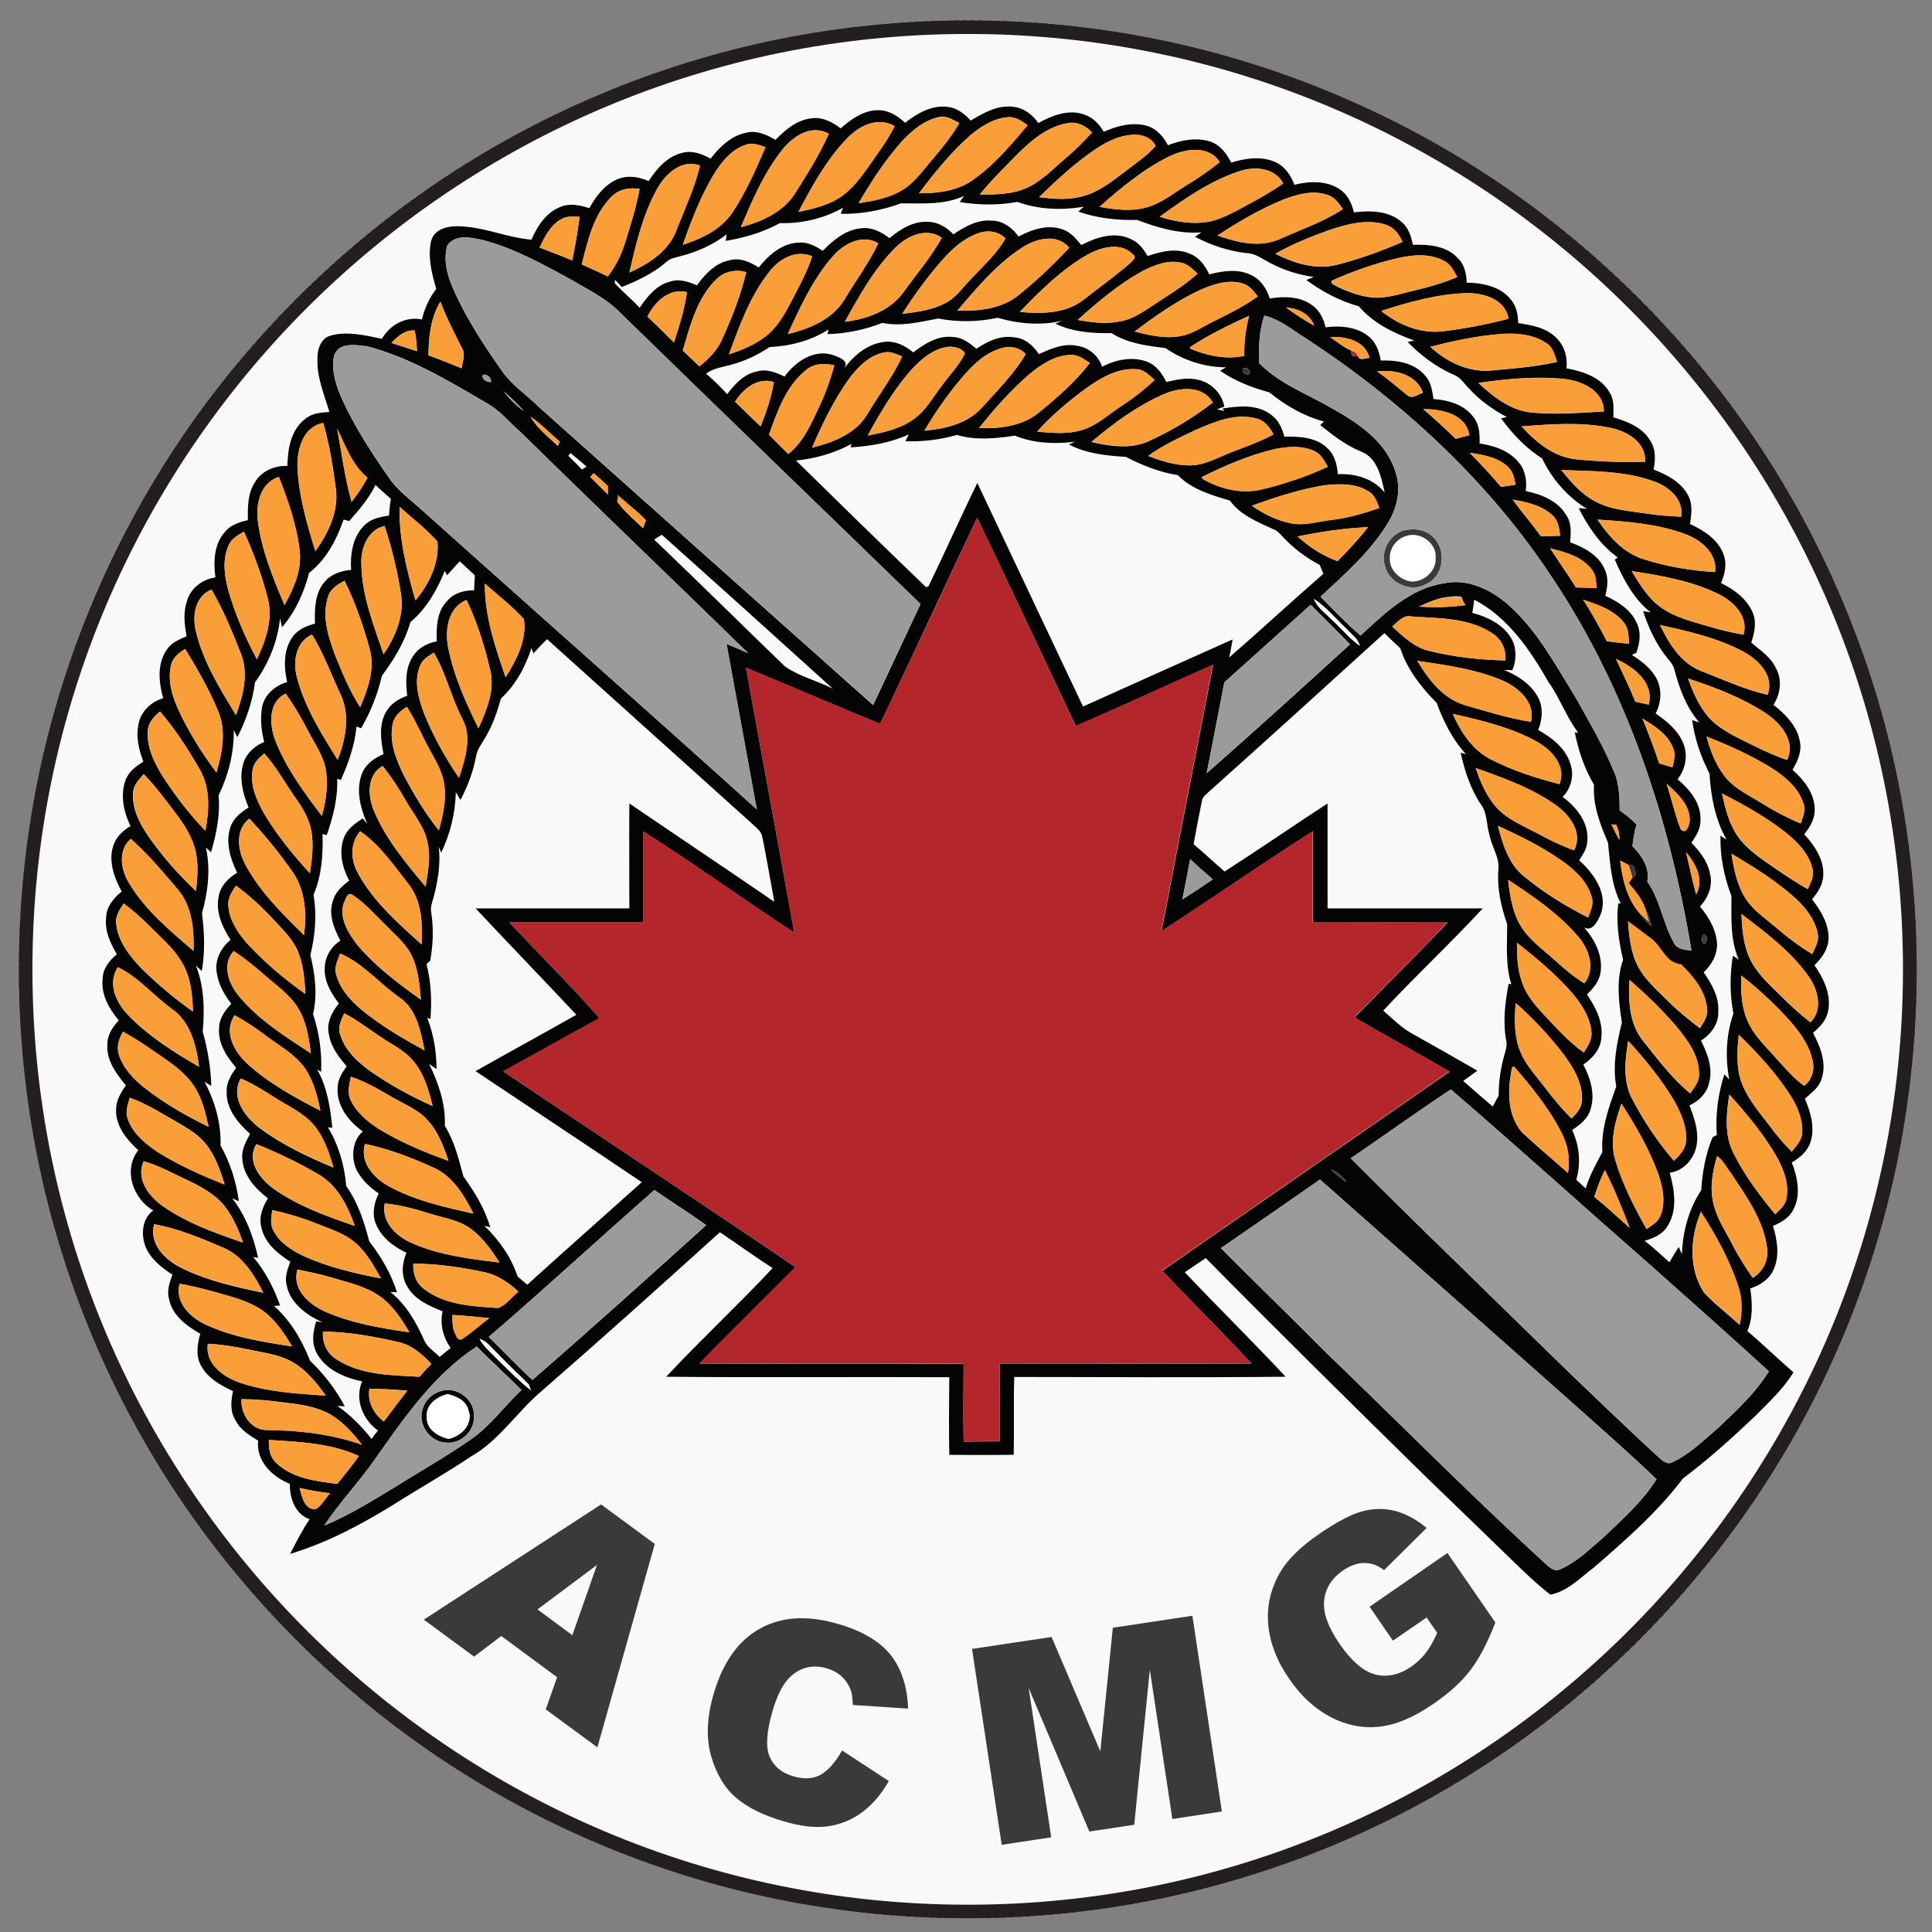 <?xml version="1.0" encoding="UTF-8" standalone="no"?>
<!-- Generator: Adobe Illustrator 22.1.0, SVG Export Plug-In . SVG Version: 6.00 Build 0)  -->

<svg
   version="1.1"
   id="Layer_1"
   x="0px"
   y="0px"
   viewBox="0 0 1003 1003"
   style="enable-background:new 0 0 1003 1003;"
   xml:space="preserve"
   sodipodi:docname="acmg-logo-simple.svg"
   inkscape:version="1.3 (0e150ed, 2023-07-21)"
   xmlns:inkscape="http://www.inkscape.org/namespaces/inkscape"
   xmlns:sodipodi="http://sodipodi.sourceforge.net/DTD/sodipodi-0.dtd"
   xmlns="http://www.w3.org/2000/svg"
   xmlns:svg="http://www.w3.org/2000/svg"
   xmlns:rdf="http://www.w3.org/1999/02/22-rdf-syntax-ns#"
   xmlns:cc="http://creativecommons.org/ns#"
   xmlns:dc="http://purl.org/dc/elements/1.1/"><rect x="0" y="0" width="1003" height="1003" fill="#808080" stroke="none"/><title
   id="title189">ACMG Insignia Logo</title><defs
   id="defs189" /><sodipodi:namedview
   id="namedview189"
   pagecolor="#ffffff"
   bordercolor="#000000"
   borderopacity="0.25"
   inkscape:showpageshadow="2"
   inkscape:pageopacity="0.0"
   inkscape:pagecheckerboard="0"
   inkscape:deskcolor="#d1d1d1"
   inkscape:zoom="0.63446243"
   inkscape:cx="505.94012"
   inkscape:cy="520.91343"
   inkscape:window-width="1512"
   inkscape:window-height="916"
   inkscape:window-x="0"
   inkscape:window-y="38"
   inkscape:window-maximized="1"
   inkscape:current-layer="g189" />&#10;<ellipse
   style="display:inline;fill:#f9f9f9;stroke:#000000;stroke-width:1.037;stroke-dasharray:2.073, 2.073;stroke-dashoffset:1.244"
   id="path189"
   cx="502.433"
   cy="503.234"
   rx="492.082"
   ry="492.083"
   inkscape:label="whitebackfill" /><g
   id="g189"
   style="display:inline;image-rendering:auto"
   inkscape:label="acmglogo"
   transform="translate(0.033,-0.766)">&#10;	<g
   id="g1"
   style="display:inline"
   inkscape:label="border-circle">&#10;		<path
   fill="#231f20"
   d="m 502.3,996.6 c -66.5,0 -131,-13 -191.7,-38.7 C 251.9,933.1 199.3,897.6 154,852.3 108.8,807.1 73.2,754.4 48.4,695.7 22.8,635 9.8,570.5 9.8,504 9.8,437.5 22.8,373 48.5,312.3 73.3,253.6 108.8,201 154.1,155.7 199.3,110.5 252,74.9 310.7,50.1 371.4,24.4 435.9,11.4 502.4,11.4 c 66.5,0 131,13 191.7,38.7 58.7,24.8 111.3,60.3 156.6,105.6 45.2,45.2 80.8,97.9 105.6,156.6 C 982,373 995,437.5 995,504 995,570.5 982,635 956.3,695.7 931.5,754.4 896,807 850.7,852.3 c -45.2,45.2 -97.9,80.8 -156.6,105.6 -60.8,25.6 -125.3,38.7 -191.8,38.7 z m 0,-978.2 C 234.6,18.4 16.8,236.2 16.8,504 16.8,771.8 234.6,989.6 502.4,989.6 770.2,989.6 987.9,771.7 987.9,504 987.9,236.3 770.1,18.4 502.3,18.4 Z"
   id="path1" />&#10;	</g>&#10;	&#10;	&#10;	<g
   id="g6"
   style="display:inline"
   inkscape:label="ACMG">&#10;		<g
   id="g2">&#10;			<path
   fill="#3a3a3c"
   d="m 289.2,871.5 -29,-21.4 -14.1,10.7 -26.1,-19.2 92,-59.8 27.9,20.5 -29.8,105.6 -26.8,-19.7 z m 7.9,-21.8 12.8,-36.5 -30.9,23.1 z"
   id="path2" />&#10;		</g>&#10;		<g
   id="g3">&#10;			<path
   fill="#3a3a3c"
   d="m 437.1,909.5 24.3,15.9 c -4,7 -8.7,12.4 -14,16.3 -5.3,3.9 -11.2,6.3 -17.7,7.2 -6.5,0.9 -14.1,0 -22.9,-2.6 -10.7,-3.1 -19,-7.3 -24.9,-12.4 -5.9,-5.1 -10.1,-12.3 -12.8,-21.6 -2.6,-9.3 -2.2,-20.1 1.4,-32.3 4.8,-16.3 12.8,-27.6 24.1,-33.8 11.2,-6.2 24.8,-7 40.7,-2.3 12.4,3.6 21.4,9 27.1,16.1 5.6,7.1 8.6,16.4 9,27.8 l -28.7,-1.9 c -0.1,-3.3 -0.4,-5.8 -1,-7.5 -1,-2.8 -2.6,-5.2 -4.7,-7.2 -2.1,-2 -4.7,-3.4 -7.7,-4.3 -6.9,-2 -13,-0.8 -18.3,3.7 -4,3.3 -7.3,9.4 -9.9,18.2 -3.2,10.9 -3.7,18.9 -1.6,23.9 2.1,5 6.2,8.4 12.2,10.2 5.8,1.7 10.7,1.4 14.7,-1 4,-2.5 7.5,-6.6 10.7,-12.4 z"
   id="path3" />&#10;		</g>&#10;		<g
   id="g4">&#10;			<path
   fill="#3a3a3c"
   d="m 504.6,856.8 41.3,-6.2 25.3,59.4 6.5,-64.2 41.3,-6.2 15.3,101.6 -25.7,3.9 -11.7,-77.5 -8.1,80.5 -23.3,3.5 -31.5,-74.5 11.7,77.5 -25.7,3.9 z"
   id="path4" />&#10;		</g>&#10;		<g
   id="g5">&#10;			<path
   fill="#3a3a3c"
   d="M 723.1,852.5 711,834.9 751.4,807 l 24.9,36.1 c -4.1,10.6 -8.5,18.9 -13.1,24.9 -4.6,6 -11,11.8 -19.2,17.4 -10,6.9 -19.4,10.9 -28.1,11.8 -8.7,0.9 -17.1,-0.8 -25.3,-5.1 -8.2,-4.4 -15.3,-10.9 -21.3,-19.7 -6.4,-9.2 -10,-18.6 -10.9,-28 -0.9,-9.5 1.1,-18.5 6,-27.1 3.8,-6.7 10.6,-13.4 20.3,-20.1 9.3,-6.4 16.9,-10.4 22.7,-11.9 5.8,-1.5 11.5,-1.5 17,-0.1 5.5,1.5 10.9,4.4 16.2,8.8 l -22.1,21.9 c -3.2,-2.5 -6.7,-3.7 -10.3,-3.7 -3.6,0 -7.4,1.4 -11.2,4 -5.7,4 -8.9,9.1 -9.6,15.4 -0.7,6.3 2,13.8 7.9,22.4 6.3,9.2 12.5,14.5 18.7,16.1 6.1,1.5 12.3,0.2 18.5,-4 2.9,-2 5.4,-4.4 7.5,-7 2.1,-2.7 4.1,-6.2 6.1,-10.6 l -5.5,-8 z"
   id="path5" />&#10;		</g>&#10;	</g>&#10;	<g
   id="g188"
   style="display:inline"
   inkscape:label="insignia"
   transform="matrix(1.267,0,0,1.267,-138.05,-154.813)">&#10;		<g
   id="g7">&#10;			<path
   fill="#040404"
   d="m 479.8,173.1 c 5,-3.9 11,-7.4 17.5,-6.5 3.8,0.4 6.9,2.9 9.4,5.6 5.3,-3.2 11.3,-6.6 17.7,-5.6 4.2,0.5 7.6,3.2 10,6.6 5.5,-3 12.1,-5.7 18.4,-3.6 3.7,1.1 6.5,3.9 8.4,7.2 5.4,-2.4 11.6,-4.1 17.5,-2.5 4,1.1 6.9,4.4 8.8,8 5.5,-2.1 11.8,-3.4 17.6,-1.4 3.9,1.4 6.5,4.9 8.3,8.5 5.9,-1.8 12.7,-2.8 18.5,0 3.7,1.8 6,5.4 7.4,9.1 6.1,-1.5 13.1,-1.8 18.5,1.8 3.3,2.1 5,5.8 5.9,9.5 6.7,-0.8 14.3,-0.7 19.6,4 2.8,2.3 3.8,5.9 4.6,9.3 6.4,-0.2 13.8,0.4 18.4,5.5 2.7,2.6 3.5,6.3 3.6,10 6.6,0.1 14.1,1.6 18.3,7.2 2.2,2.6 2.7,6.1 2.8,9.4 5.6,0.8 11.7,1.9 15.8,6.2 3.2,3.2 4.5,7.8 4,12.3 6.7,1.3 14.2,3.6 17.7,10 2,3 1.5,6.7 1.5,10.1 5.8,1.7 12.1,4.2 15.2,9.7 2.3,3.5 2,7.8 1.3,11.7 5.5,2.1 11.2,5.1 14.1,10.5 2,3.6 1.4,7.9 0.8,11.8 5.7,2.6 11.6,6.4 13.8,12.6 1.4,3.8 0.5,8 -1.1,11.6 5.4,2.6 10.6,6.5 13,12.1 1.7,4 0.7,8.4 -0.6,12.3 3.6,3.1 7.9,5.8 10,10.3 2.8,4.7 2,10.7 -0.9,15.2 5,3.9 9.9,8.9 10.9,15.4 0.7,4 -1.1,7.9 -3.1,11.2 4.6,4.1 9,9.5 9.1,16 0.2,3.9 -1.9,7.5 -4.3,10.4 4.2,4.6 8.2,10.4 7.8,16.9 -0.1,3.8 -2.3,7 -4.6,9.8 3.6,4.6 6.9,10 6.8,16.1 -0.2,4.3 -2.8,8 -5.8,10.9 3.9,5.6 7.1,12.3 5.5,19.2 -0.8,3.6 -3.4,6.2 -6.1,8.5 3.1,5.8 5.9,12.9 3.3,19.4 -1.1,3.3 -4.2,5.3 -6.6,7.6 2.3,5.5 4.2,11.8 2.3,17.7 -1.2,3.8 -4.4,6.5 -7.7,8.4 2.4,6.1 3.9,13.5 0.5,19.6 -1.7,3.2 -5,5.1 -8.2,6.4 1.7,5.6 2.8,12 0.4,17.6 -1.7,4.1 -5.6,6.8 -9.7,8 0.8,5.8 1.2,12 -1.2,17.5 6.5,5.5 12.5,11.4 18.9,16.9 -4.1,6.7 -9.9,12.1 -15.4,17.6 -9.5,9.1 -19.4,18 -29.9,25.9 -10.4,13.8 -23.5,25.2 -36.4,36.4 -5.6,4.2 -10.8,9.8 -17.9,11.2 -5.7,-4.4 -10.9,-9.5 -16.1,-14.5 -11.4,-11.1 -22.8,-22.1 -34.2,-33.1 -30.5,-29.9 -60.9,-59.9 -90.9,-90.3 -2.9,1.9 -5.7,3.8 -8.6,5.8 13.6,14.4 27.8,28.3 41.3,42.8 -37.1,0.4 -74.1,0.1 -111.2,0.1 -0.3,10.6 0,21.2 -0.2,31.9 -8.8,0.1 -17.6,0.1 -26.4,0 -0.2,-10.6 -0.1,-21.2 0,-31.8 -38.7,-0.2 -77.3,0.2 -116,-0.2 14.2,-15.2 29.4,-29.3 43.6,-44.5 -7.3,-4.7 -14.4,-9.9 -21.6,-14.7 -24.2,21.9 -48.5,43.7 -73.2,65.2 -10,8.5 -17.2,20.1 -28.8,26.7 -10.3,6.9 -21,12.9 -31.4,19.5 -13.4,8.3 -27.5,15.8 -42.7,20.4 2.5,-4.8 4.9,-9.7 8,-14.2 -6,-2.1 -8.2,-8.7 -8.1,-14.5 -7.2,-2.9 -13.9,-9.3 -13,-17.7 -3.6,-2.2 -7.5,-4.6 -9.4,-8.6 -2.2,-3.5 -1.7,-7.9 -0.9,-11.7 -4.9,-2.3 -10,-5.1 -12.8,-9.9 -2.6,-4.1 -1.9,-9.2 -0.6,-13.6 -5.6,-3.2 -11.5,-7.5 -12.8,-14.2 -1,-3.4 0.2,-6.8 1.4,-10 -4.6,-3 -9.2,-6.6 -11.2,-11.9 -1.7,-4.8 -1.2,-11.2 3.3,-14.4 -8.2,-4.8 -12.5,-16.6 -6.1,-24.7 -4.8,-4.4 -9.5,-10.1 -9.1,-17 0.1,-3.6 2,-6.7 4,-9.6 -3.9,-4.7 -7.9,-10 -7.6,-16.5 -0.1,-3.9 2.1,-7.4 4.7,-10.1 -4,-4.8 -7.4,-10.7 -6.6,-17.2 0.1,-4.1 2.8,-7.4 5.8,-9.9 -2.6,-4.5 -5,-9.4 -4.4,-14.8 0,-4.5 3,-8.2 6.4,-10.9 -3.1,-5.7 -5.6,-12.5 -3.4,-18.9 1.1,-3.5 3.9,-6.1 7,-7.9 -2.7,-5.6 -4.2,-12.3 -2.2,-18.4 1.2,-3.7 4.3,-6.1 7.5,-8 -2,-5.1 -3.3,-10.8 -1.8,-16.3 1.2,-4.7 5.2,-8.4 9.9,-9.7 -1.8,-6.4 -2.6,-14 1.4,-19.8 1.8,-2.9 5.1,-4.3 8.2,-5.6 -0.9,-4.8 -1.5,-9.9 0.2,-14.6 1.5,-5.2 6.4,-8.8 11.6,-9.5 -0.9,-6.5 -0.6,-14.1 4.3,-19.1 2.3,-2.6 5.7,-3.6 9,-4.4 -0.1,-5.3 -0.1,-11.1 3,-15.7 2.7,-4.5 8.1,-6.7 13.2,-6.5 0.1,-6.9 1.4,-14.7 7.2,-19.2 2.8,-2.4 6.5,-2.7 10,-2.9 -2.1,-7.1 -5.2,-14.2 -4.9,-21.8 -0.1,-3.7 1.3,-8.4 5.4,-9.5 6.9,-1.9 14.1,-0.1 21,1.3 3.3,-5.7 9.8,-9.3 16.4,-7.9 1.1,-4.5 3,-8.9 5.9,-12.5 -1.9,-6.4 -3.6,-13.2 -2.1,-19.8 1.6,-5.5 8.3,-6.3 13.1,-5.8 9.6,0.6 18.4,4.6 28,5.4 2.4,-5.7 6.2,-11.4 12.3,-13.6 3.7,-1.4 7.7,-0.5 11.4,0.7 2.7,-4.9 6.3,-9.7 11.6,-11.9 4.1,-1.7 8.8,-1 12.7,0.8 3.3,-5.1 7.7,-10.2 13.9,-11.6 4,-1.1 8,0.5 11.5,2.4 3.7,-4.8 8.4,-9.4 14.5,-10.6 4.3,-1.2 8.5,0.8 12.1,2.9 3.8,-3.9 8.2,-7.8 13.9,-8.7 4.7,-1 9.2,1.2 12.8,4 4.6,-4.1 10.2,-8 16.7,-7.4 3.7,0.4 7,2.6 9.7,5.1 z m -1.3,7.6 c -6.9,7.7 -12.5,16.4 -17.7,25.2 6.4,-0.9 12.9,-2.1 18.4,-5.7 5,-3.2 8.4,-8.3 12.2,-12.7 3.9,-4.5 7.5,-9.2 10.6,-14.3 -2.6,-1.3 -5.4,-3.2 -8.4,-2.4 -6.1,1.3 -11,5.5 -15.1,9.9 z m 27.5,-2 c -7.7,6.9 -14.3,15 -20.5,23.3 7.5,0 15.5,-0.9 21.8,-5.3 8.8,-6.1 15.8,-14.4 22.7,-22.6 -2.4,-1.7 -4.9,-3.5 -8,-3.3 -6.1,0.5 -11.5,4 -16,7.9 z m -50,0.8 c -8.4,8.7 -14.3,19.5 -19.9,30.1 5.6,-1.1 11.3,-2.5 16.2,-5.4 5.1,-3.1 8.8,-7.9 12.2,-12.7 3.8,-5.6 8,-11 11,-17 -6.9,-4.1 -14.6,-0.1 -19.5,5 z m 70.1,6.2 c -5.4,5.5 -10.9,10.8 -15.7,16.8 6.5,0 13.2,0 19.2,-2.7 6.2,-2.8 10.9,-7.9 16,-12.2 3.9,-3.2 7.3,-6.9 10.8,-10.5 -2.4,-2.6 -5.9,-4.5 -9.6,-3.9 -8.2,1.2 -14.9,6.8 -20.7,12.5 z M 429.6,184 c -7.6,9.5 -12.4,20.8 -17.1,31.9 8.6,-2.3 17.4,-6.2 22.3,-14 4.9,-7.9 10,-15.8 13.7,-24.3 -7,-4 -14.5,0.9 -18.9,6.4 z m 128.7,-0.4 c -8.6,5.7 -16.2,12.8 -23.6,20 5.5,0.7 11.2,1.2 16.6,-0.1 7.5,-1.5 13.5,-6.6 19.4,-11 4,-3.1 8.3,-6 11.7,-9.8 -1.1,-2.8 -4.3,-4.3 -7.1,-4.6 -6.1,-0.5 -12,2.2 -17,5.5 z m -157,10.8 c -5.3,9 -9.1,18.9 -12.6,28.7 7.7,-2.5 15.5,-6.2 20.2,-13 5.6,-8.4 9.7,-17.8 13.7,-27 -2.6,-0.9 -5.3,-2 -8,-1 -6,1.9 -10.1,7.2 -13.3,12.3 z m 187.1,-7.7 c -10.7,5.2 -20,12.9 -28.9,20.8 6.4,1.2 13,2 19.4,0.2 6,-1.7 10.8,-5.7 16,-8.9 4.8,-2.9 9.4,-6.1 13.8,-9.6 -4.4,-7 -13.9,-5.5 -20.3,-2.5 z m -210,13.1 c -6,10.7 -8.8,22.8 -11.6,34.7 7.7,-3.5 15.7,-8.4 19,-16.7 3.5,-9 7.7,-17.7 9.9,-27.1 -7.3,-2.9 -13.9,3.2 -17.3,9.1 z m 205.7,11.8 c 6.6,2.1 13.7,3.3 20.6,1.9 6.1,-1.4 11.5,-4.8 17,-7.7 4.5,-2.4 8.8,-4.9 13,-7.9 -3.5,-6.5 -11.8,-7.1 -18.1,-4.9 -12,4 -22.4,11.3 -32.5,18.6 z m -224.6,-8.2 c -7.4,7.3 -9.7,18 -12.2,27.7 3.6,1.6 7.2,3.2 10.7,4.9 3,-4 5.4,-8.5 6.9,-13.3 2.3,-7.4 4.7,-14.8 6.1,-22.5 -4.1,-0.7 -8.5,0.1 -11.5,3.2 z m 275.2,1.2 c -9.5,3.9 -18.4,9.1 -26.9,14.7 8,2.8 17.2,5.1 25.4,1.5 8.7,-3.9 17.9,-7.1 26,-12.3 -1.6,-2.2 -3.2,-4.8 -6,-5.7 -6.1,-2.3 -12.7,-0.4 -18.5,1.8 z m -156.6,1.5 c -7.9,2.9 -16.3,4.5 -24.7,4.3 0.2,-0.6 0.7,-1.9 1,-2.5 -7.8,4.4 -17,6.6 -25.9,6.3 -6.9,3.8 -14.5,6 -22.2,7.3 0.1,-0.7 0.3,-2 0.4,-2.7 -5.7,4.4 -12.5,7.4 -19.5,9.1 -1.9,0.5 -3.9,0.9 -5.3,2.3 -5.3,4.6 -11.7,7.6 -18.2,10.2 -0.9,-1 -1.8,-2 -2.8,-3 0,0.4 0,1.1 0,1.5 3.2,3.5 6.9,6.5 10.1,10 3.2,-4.6 7,-9.5 12.8,-10.8 3.6,-1.2 7.4,0.2 10.7,1.6 3.3,-4.5 7.4,-9 13.1,-10.2 4.2,-1.3 8.6,0.5 12.2,2.9 4,-5 9.4,-9.8 16.1,-10.2 3.7,-0.4 7.2,1.3 10.1,3.4 4.4,-4.4 9.5,-8.8 16,-9.3 4.2,-0.5 8.2,1.6 11.4,4.1 4.4,-3.7 9.8,-7.1 15.8,-6.7 4,0 7.7,2.3 10.4,5.1 4.6,-3.1 9.8,-6.1 15.5,-5.6 4.6,-0.1 8.6,2.9 11.2,6.5 5.5,-2.9 12,-5.1 18.1,-2.9 3.3,1.1 5.5,3.9 7.6,6.4 6.1,-3.2 13.8,-5.7 20.4,-2.4 3.1,1.3 5.1,4.1 6.8,6.9 5.5,-1.9 11.6,-3.4 17.1,-1 3.9,1.4 6.4,4.8 8.1,8.5 5.6,-1.4 11.8,-2.4 17.2,0.3 3.9,1.8 6.4,5.6 7.6,9.6 5.9,-1 12.6,-0.9 17.6,2.9 2.9,2.1 4.5,5.5 5.3,8.9 6.3,-0.8 13.4,-0.2 18.3,4.3 2.6,2.4 3.7,5.9 4.3,9.3 6.4,-0.2 13.7,0.9 18.1,6.1 2.5,2.6 3,6.3 3.5,9.7 6,0.4 12.5,2.2 16.3,7.3 2.5,3 2.7,7.1 2.6,10.9 6,0.9 12.4,3 16.3,8.1 2.6,3.2 3.1,7.5 2.6,11.4 6.3,1.3 13,3.9 16.5,9.7 2.4,3.3 2,7.5 1.7,11.3 5.8,2.1 11.9,5.4 14.3,11.4 1.5,3.3 1,7.1 0.1,10.5 5.1,2.4 10.4,5.6 12.8,11 2,3.9 1.4,8.4 -0.1,12.4 -0.4,0.2 -1.3,0.6 -1.8,0.8 3.6,2.4 7.2,5 9.5,8.7 2.9,4.5 2.8,10.6 0.2,15.3 4.7,3.3 9.6,7.2 11.6,12.9 1.7,4.8 0.5,10.2 -2.6,14.1 5.1,4.2 9.9,10.1 9.4,17.1 0,3.4 -1.9,6.2 -3.7,8.9 3.4,3.5 6.6,7.6 7.6,12.6 1.3,4.8 -0.7,10 -4.1,13.5 3.7,4.5 6.9,9.9 7,15.9 -0.1,4.3 -2.4,8.2 -5.5,11.1 3.3,4.7 6.4,10.1 6,16.1 0.2,5 -3,9.3 -7.1,11.9 2.8,5.4 5.1,11.7 3.2,17.8 -1,4 -4.2,7 -7.9,8.7 1.8,4.8 3.6,9.7 3.1,14.9 -0.4,6 -4.9,11.9 -11.2,12.7 2,7.1 3.3,15.5 -1,22 -2,3.3 -5.7,4.9 -9.3,5.9 3.6,2.7 6.8,5.8 10.2,8.8 1.2,-2.1 2.5,-4.3 3.8,-6.3 0.3,0.8 1,2.3 1.3,3 0.3,-9.2 2.8,-18.5 7.9,-26.2 0.5,-7.4 1.8,-14.9 4.7,-21.8 0.4,-0.2 1.3,-0.6 1.7,-0.8 -0.6,-8.4 0.5,-16.9 3.1,-24.9 l 2,2.1 c -1.7,-8.9 -1.3,-18.4 1.7,-27 -1.5,-7.8 -1.5,-15.9 -0.2,-23.7 0.6,0.4 1.8,1.2 2.4,1.6 -3.6,-8.2 -3,-17.3 -3,-26 -3,-7.9 -4.7,-16.3 -4.5,-24.8 l 2.5,1.6 c -4.7,-8.2 -6.4,-17.7 -7,-27 -3.5,-6.9 -6.1,-14.3 -7.1,-22 0.7,0.3 2.2,0.8 2.9,1 -5.3,-6.2 -8.2,-14 -10.2,-21.7 -0.4,-1.9 -1.8,-3.3 -3,-4.8 -4.5,-5.6 -7.6,-12.3 -9.8,-19.1 0.8,0.1 2.3,0.4 3.1,0.5 -7,-5.5 -11.2,-13.6 -14.7,-21.6 0.3,-0.2 0.9,-0.7 1.2,-0.9 -7.1,-5.1 -12.1,-12.5 -16,-20.2 0.9,0.1 2.6,0.2 3.4,0.3 -8,-4.9 -14.4,-12.3 -18.4,-20.7 -6.7,-4.2 -12.2,-10.1 -16.8,-16.4 0.6,-0.1 1.8,-0.4 2.4,-0.5 -5.8,-3.1 -11.2,-6.9 -15.6,-11.8 -2,-2 -3.5,-4.6 -6.3,-5.6 -7.1,-3.1 -13.4,-7.9 -18.8,-13.4 l 2.7,-0.6 c -8.4,-3 -16.8,-7.1 -22.7,-14 -7.8,-2.2 -15,-6 -21.5,-10.8 1,-0.4 2,-0.8 3.1,-1.2 -6.1,-0.9 -12.1,-2.7 -17.6,-5.6 -3.2,-1.6 -6.2,-4.1 -9.9,-4.2 -7.4,-0.8 -14.6,-3.2 -21.2,-6.7 0.6,-0.4 1.9,-1.3 2.6,-1.8 -9.1,0.7 -17.9,-1.9 -26.3,-5.1 -8.2,0.2 -16.4,-0.7 -24.1,-3.4 l 2.2,-2 c -9,1.5 -18.5,1.2 -27.2,-2 -7.8,1.5 -15.8,1.3 -23.6,0.1 0.4,-0.6 1.3,-1.9 1.7,-2.5 -8,3.7 -17,3 -25.8,3 z m -139,6.4 c -4.6,2.4 -6.9,7.3 -9.1,11.7 4.5,1.8 9,3.4 13.4,5.3 1.2,-5.9 2.3,-11.9 3,-17.9 -2.5,0 -5.1,-0.4 -7.3,0.9 z m 314.1,4.7 c -7.4,2.7 -14.8,5.6 -21.7,9.6 7.7,3.8 16.5,6.7 25.1,4.5 9.2,-2.3 18.3,-5.6 27,-9.4 -1.4,-3.1 -3.6,-6.1 -7,-7.1 -7.8,-2.4 -16,-0.1 -23.4,2.4 z m -177.3,7 c -8.8,8.7 -14.8,19.7 -20.8,30.4 9,-1.1 18.5,-4.4 24,-12.1 5.3,-7.4 11.3,-14.3 15.7,-22.3 -6.2,-4.4 -14.1,-0.8 -18.9,4 z m 21,3.1 c -6.9,7.4 -12.8,15.6 -18.3,24.1 6.1,-0.8 12.4,-1.5 17.8,-4.5 3.8,-1.9 6.3,-5.5 9.2,-8.5 5.2,-5.8 11.4,-11 15.3,-17.9 -2.7,-2.9 -7.1,-3.5 -10.7,-2.3 -5.2,1.7 -9.6,5.2 -13.3,9.1 z m -204.7,-3.9 c -1.7,6 0,12.4 2.5,17.9 5.2,11.8 12.3,22.7 19.7,33.2 4.1,6.1 10.4,10.1 15.5,15.2 45.6,40.7 91.2,81.4 136.8,122 6.5,-13.8 12.9,-27.6 19.4,-41.4 -41,-39.8 -82.2,-79.5 -123.1,-119.4 -5.7,-5.8 -13.1,-9.3 -19.9,-13.4 -11.6,-6.4 -23.4,-12.9 -36.3,-16.3 -4.7,-1.1 -11.3,-2.6 -14.6,2.2 z m 157.9,4.5 c -8.1,9.3 -13.3,20.7 -18.4,31.8 8.9,-2.2 18.2,-6 23.2,-14.1 4.6,-7.7 10,-15 13.9,-23.1 -6.6,-4 -14.2,0.2 -18.7,5.4 z m 77.7,-3.7 c -10.5,6.8 -18.6,16.5 -26.6,25.9 8.7,0.2 18,-0.7 25,-6.3 7.4,-6 14.4,-12.5 20.8,-19.5 -4.9,-6 -13.5,-3.8 -19.2,-0.1 z m 26.8,2.9 c -10.6,6 -19.3,14.8 -27.8,23.5 8.8,0.8 18.6,0.8 26,-4.9 6.4,-5.1 13.2,-9.8 19.3,-15.2 0.7,-0.8 2.8,-2.3 1.2,-3.3 -5,-5.4 -13.1,-3.2 -18.7,-0.1 z M 424.3,234 c -8,10 -12.3,22.2 -16.7,34 5,-1.7 10.1,-3.7 14.4,-6.9 4.9,-3.5 8,-8.9 10.8,-14.1 3.2,-6.3 6.8,-12.4 8.9,-19.2 -6.6,-2.8 -13.4,1 -17.4,6.2 z M 682,228.5 c -9.4,2.1 -18.6,5.4 -27.4,9.3 -0.6,1.6 1.5,1.8 2.4,2.5 5.1,2.4 10.5,4.4 16.1,4.5 5.6,-0.1 10.9,-2 16.3,-3.2 5.6,-1.3 11.1,-3 16.5,-5.2 -1.4,-2.4 -2.6,-5.3 -5.3,-6.6 -5.6,-3.2 -12.4,-2.7 -18.6,-1.3 z M 576.8,234 c -9.6,5.4 -18.1,12.5 -26.3,19.9 5.4,0.9 11,1.8 16.5,0.7 6.7,-0.9 12.1,-5.4 17.6,-8.9 5.2,-3.3 10.4,-6.6 14.9,-10.8 -2,-1.8 -4,-4 -6.8,-4.5 -5.4,-1.2 -11,1.1 -15.9,3.6 z m -174.2,3.1 c -8.1,7.7 -10.8,19 -13.9,29.3 2.3,2.2 4.5,4.4 6.8,6.5 3.6,-2.9 7,-6.2 9,-10.4 4.2,-9.1 7.9,-18.5 10.2,-28.2 -4.2,-1.2 -8.9,-0.3 -12.1,2.8 z m 198.1,4.5 c -9.6,4.5 -18.4,10.6 -26.8,17 6.7,1.7 13.9,3.4 20.7,1.4 4.6,-1.4 8.5,-4.2 12.8,-6.2 5.8,-2.9 11.7,-5.8 16.9,-9.6 -1.7,-2 -3.3,-4.4 -6,-5.2 -5.8,-1.9 -12.1,0.2 -17.6,2.6 z m -226.5,10.9 c 3.7,3.5 7.3,7 10.9,10.6 2.1,-6.8 4.3,-13.6 5.3,-20.6 -7.4,-1.8 -13.1,4 -16.2,10 z m 300.7,-2.3 c 7.1,5.7 16.2,9.5 25.5,8.3 9,-1.1 17.9,-2.8 26.6,-5.1 -1.3,-8.1 -10.2,-10.6 -17.3,-10.5 -11.9,0.4 -23.5,3.7 -34.8,7.3 z m -390.4,18.2 c 4.6,1.6 9.1,3.5 13.6,5.3 0.3,-2.7 1.7,-5.6 0.2,-8.1 -3.2,-6.3 -6.5,-12.6 -8.9,-19.2 -4,6.5 -4.8,14.4 -4.9,22 z m 351.4,-19.6 c 3.7,2.7 7.5,5.2 11.5,7.4 -1.8,-4.8 -6.7,-7.1 -11.5,-7.4 z m -142.5,4.5 c -7.5,1.4 -15.3,3.4 -22.9,1.8 -7.2,2.8 -14.8,4.4 -22.5,4.6 0.1,-0.5 0.3,-1.4 0.4,-1.9 -7.1,4.6 -15.7,6.8 -24.1,7.2 -4.7,3.1 -9.8,5.6 -15.3,7.1 -3.6,1.1 -7.6,1.4 -10.7,3.8 3,2.7 5.9,5.4 8.6,8.4 3.1,-4.1 6.9,-8.3 12.2,-9.3 3.9,-1.2 7.8,0.4 11.3,2.1 4.4,-6 11.8,-11.3 19.6,-8.9 2.4,0.8 7,2.3 4.9,5.5 3.9,-5.3 9.5,-10 16.3,-10.8 4.4,-0.6 8.7,1.5 11.9,4.3 4.7,-3.6 10.2,-7.1 16.4,-6.3 3.7,0.1 6.8,2.5 9.5,4.8 4.5,-3 9.8,-5.6 15.4,-4.7 4.4,0.3 7.9,3.3 10.2,6.9 4.9,-2.2 10.2,-4.6 15.7,-3.4 4.7,0.6 8.8,4.1 10.2,8.6 5.6,-3 12.6,-4.4 18.7,-2 3.6,1.5 6,4.8 7.6,8.2 4.3,-0.9 8.7,-2 13,-0.9 5.4,1.1 9.8,5.6 10.8,11 -1,0.4 -2,0.7 -3,1.1 l 3,0.7 c -0.2,-0.2 -0.6,-0.7 -0.8,-1 6.7,-1.1 14.6,-1.9 20.3,2.8 2.8,2.1 4.2,5.4 5.1,8.7 6.2,-0.1 13.3,0.2 17.9,5 2.8,2.7 3.7,6.6 4,10.4 7.1,-0.4 14.6,1.8 19.2,7.5 -1.4,-6.3 -2.9,-14.2 -9.7,-16.8 -6.2,-2.5 -11.5,-6.7 -16.7,-10.8 0.4,-0.4 1.1,-1.1 1.5,-1.5 -8.2,-2.2 -15.7,-6.5 -22.3,-11.9 -7.1,-2 -14.1,-4.6 -20.2,-8.9 0.6,-0.4 1.8,-1 2.4,-1.4 -8.7,0 -17.7,-2.9 -24.8,-7.9 -7.6,-0.9 -15.5,-1.9 -22.1,-6.1 -7.8,0.1 -15.9,-0.4 -23,-3.9 0.7,-0.3 2.1,-0.9 2.8,-1.2 -8.7,2.1 -17.9,1.3 -26.5,-1.2 -7.8,1.7 -16.2,1.9 -24.3,0.3 z M 596.6,265 c 0,0.2 0.1,0.5 0.2,0.7 6.9,2.9 14.5,4.4 21.9,2.9 -0.1,-5.5 0.6,-11 2,-16.4 -8.3,3.8 -16.5,7.8 -24.1,12.8 z M 627,252.1 c -2.2,6.2 -2.3,12.9 -2.2,19.4 8.2,8.5 19.6,12.6 29.7,18.5 10.8,6 22.4,13.7 26.2,26.1 2.6,7.3 0.6,15.4 -3.6,21.8 -7.1,11.4 -17.3,20.3 -27.1,29.4 5.3,5.4 10.6,10.9 16.4,15.9 9.9,-9.1 20.3,-19.3 34.2,-21.4 9.5,-2.1 19.1,2.5 26.1,8.6 11.8,10.3 19.3,24.4 27.5,37.6 6,10.7 12.3,21.3 16.8,32.8 1.4,4.6 1.6,9.4 1.6,14.1 2.5,1.6 4.8,3.6 6.9,5.7 -0.9,2.9 -1.3,5.9 -1.7,8.9 3.8,3.8 7.3,8.9 6.1,14.5 5.3,7.5 6.4,17 10.8,24.9 1.2,2.9 4.5,3 7.3,3.4 -8.9,-53.7 -26.4,-106.7 -56.7,-152.3 -26.1,-39.7 -61.6,-72.6 -101.2,-98.5 -5.5,-3.4 -10.6,-7.8 -17.1,-9.4 z m -357.7,11.2 c 3.5,1.1 7,2.3 10.5,3.4 -0.2,-2.9 -0.3,-5.7 -1,-8.5 -3.9,-0.3 -6.9,2.4 -9.5,5.1 z m 425.7,1.6 c 6.5,6 15.2,10.3 24.2,9.8 9.3,-0.9 18.6,-1.5 27.7,-3.6 -0.9,-2.8 -1.7,-6.1 -4.4,-7.7 -5.4,-3.6 -12.3,-4.2 -18.6,-3.7 -9.8,0.7 -19.4,2.8 -28.9,5.2 z m -41,-4 c 2.8,2 5.5,4.2 8.7,5.6 -0.3,2.1 0.6,2.7 2.6,2.1 0.7,2.3 3.1,0.9 4.8,0.8 -2,-7.1 -9.7,-8.8 -16.1,-8.5 z m -408.1,7.3 c -1.3,5.7 0.4,11.6 2.6,16.8 5.2,11.9 12.3,22.8 19.7,33.4 3.1,4.7 7.6,8.1 11.7,11.7 46.3,41.5 93,82.7 139.1,124.3 -4.1,-22.6 -8.3,-45.2 -12.4,-67.8 3,1.3 5.9,2.5 8.9,3.8 -30.9,-30.1 -62,-59.9 -92.8,-90.1 -4.9,-4.3 -9,-9.5 -14.8,-12.6 -15.4,-9 -31,-18.4 -48.4,-23 -4.4,-0.5 -11.4,-1.9 -13.6,3.5 z m 236,6.6 c -6.9,8 -12.4,17.2 -17.4,26.4 6.6,-1.3 13.6,-2.8 19.1,-6.9 4.8,-3.5 7.7,-8.9 11.3,-13.6 3.2,-4.3 7,-8.2 9.4,-13.1 -1.1,-2.1 -3.8,-2.6 -6,-2.8 -6.7,0.5 -12.1,5.3 -16.4,10 z m 21.3,2.6 c -5.8,6.8 -10.9,14.2 -15.5,21.9 8.4,-0.8 17.4,-2.8 23.3,-9.2 6.4,-7.1 13.3,-13.9 18.2,-22.2 -2.4,-2.6 -6.2,-3.4 -9.5,-2.5 -6.9,1.7 -12.1,6.8 -16.5,12 z m -46,0.1 c -6.4,8.8 -11.2,18.7 -15.5,28.7 8.5,-2.1 17.7,-5.6 22.5,-13.5 4.7,-8 10.5,-15.4 14.4,-23.9 -2.4,-0.8 -4.8,-2.2 -7.3,-1.6 -6,1.1 -10.5,5.7 -14.1,10.3 z m 73.3,-1.2 c -7.5,6.6 -14.2,14 -20.4,21.9 8.6,0.3 17.9,-0.8 24.8,-6.6 7.4,-6.1 14.7,-12.4 20.6,-20.1 -2.4,-1.4 -4.7,-3.3 -7.6,-3.3 -6.7,0.1 -12.5,4 -17.4,8.1 z M 303.7,273 m 135.3,1.6 c -8.1,6.6 -11.5,16.8 -15,26.3 2.6,2.6 5.2,5.3 7.9,7.9 6.5,-5.1 9.6,-12.8 13,-20 2.4,-5.2 4.3,-10.7 5.9,-16.3 -4.1,-1 -8.6,-0.8 -11.8,2.1 z m 115.5,6.9 c -7.4,5.4 -14.5,11.3 -20.6,18.1 6.6,0.7 13.6,1.3 20,-1.2 5.6,-2.2 10,-6.4 15,-9.6 4.7,-3 9,-6.5 13.1,-10.3 -2,-1.8 -4,-4.1 -6.9,-4.4 -7.6,-0.8 -14.6,3.2 -20.6,7.4 z m 63.8,-7.6 c -0.9,1.4 1.4,3 2.6,2 0.8,-1.4 -1.5,-3.1 -2.6,-2 z m 54.9,1.1 c 4.4,2.9 8.3,6.5 12.5,9.7 1.9,1.8 4.3,-0.5 6.3,-1 -2.8,-7.6 -11.5,-9.6 -18.8,-8.7 z m -366.4,1.4 c -0.8,1.7 1.8,3.2 3.3,2.9 0.4,-1.5 -1.8,-3.5 -3.3,-2.9 z m 407.9,3.3 c 6.2,5.8 13.5,11.5 22.3,12.2 9.7,0.8 19.4,0.1 29.1,-0.5 0,-8.3 -8.4,-12.2 -15.5,-13.2 -11.9,-1.4 -24,-0.2 -35.9,1.5 z m -304.6,7.7 c 3.6,3.3 6.9,6.8 10.5,10.1 2.3,-5.9 4.4,-11.9 5.4,-18.2 -6.8,-2 -12.5,2.8 -15.9,8.1 z m 175.7,-3.1 c -10.9,4.8 -20.6,11.9 -29.7,19.6 7.5,1.7 15.7,3 23,-0.1 9.5,-4.3 18.5,-9.6 26.7,-16 -4,-7.3 -13.5,-6.3 -20,-3.5 z M 315.2,283 c 2.4,3.1 5.1,6 8.4,8.2 -2.6,-2.9 -5.4,-5.6 -8.4,-8.2 z m 376.9,7.4 c 4.5,3.9 9,8 13.3,12.2 1.9,-0.5 3.7,-1 5.6,-1.5 -1.5,-8.8 -11.5,-10.7 -18.9,-10.7 z m -365.8,3.1 c 2.7,4.8 7.2,8.2 11.2,12 0.2,-0.4 0.6,-1.3 0.8,-1.7 -4,-3.4 -7.6,-7.3 -12,-10.3 z m 272.7,5.4 c -6.7,3.2 -13.6,6.3 -19.6,10.7 5.4,2.1 11.1,3.9 17,3.9 6.3,0 11.8,-3.4 17.5,-5.6 5.7,-2.2 11.4,-4.2 16.8,-7.1 -1.6,-3 -3.8,-5.9 -7.3,-6.6 -8.3,-2.2 -16.8,1.4 -24.4,4.7 z m -368.2,15 c 0.5,11.9 3.8,23.4 7.4,34.7 5.2,-7.3 9.5,-16.1 8.4,-25.3 -1.2,-9.2 -2.7,-18.3 -5.2,-27.2 -8.2,1.5 -10.7,10.6 -10.6,17.8 z m 501.6,-16.4 c 5.9,6.5 13.2,12.5 22.2,13.5 9.4,0.9 18.9,1.3 28.4,1 0.4,-8.1 -7.4,-12.5 -14.2,-13.9 -12,-2.5 -24.4,-1.5 -36.4,-0.6 z m -485.3,0.9 c 1.8,10 3.1,20.2 5.9,30 2.5,-3.1 4.6,-6.4 6.5,-9.9 -6.2,-5.1 -9,-13 -12.4,-20.1 z m 210.4,7.7 0.3,-1.4 c -7,3.8 -14.8,6 -22.7,6.8 17.7,17.4 35.4,34.7 53.3,51.9 0.2,-0.1 0.8,-0.3 1,-0.4 6.8,-14 13.1,-28.3 20,-42.3 14.4,30.6 28.9,61.1 43.3,91.6 20.4,-9.2 40.9,-18.4 61.3,-27.5 -0.4,2.5 -0.9,4.9 -1.4,7.4 13,-11.3 25.6,-23 38.6,-34.3 -0.5,-1.2 -1,-2.4 -1.5,-3.6 -5.6,-3 -10.7,-6.8 -15.1,-11.5 -1.2,-1.2 -2.2,-2.6 -3.8,-3.1 -6.4,-3 -13.7,-5.8 -17.9,-11.8 -7.5,-2.2 -15.7,-4.6 -21.3,-10.4 -7.5,-1.2 -14.6,-4 -21.3,-7.5 -8,-0.5 -16.2,-1.3 -23.4,-5.1 0.6,-0.3 1.9,-0.8 2.5,-1.1 -8.2,1 -16.9,0.7 -24.6,-2.5 -7.9,1.2 -16.1,2 -23.8,-0.3 -6.8,2 -14,2.8 -21.1,2.6 0.4,-0.7 1.1,-2.1 1.4,-2.8 -7.4,3.4 -15.6,4.8 -23.8,5.3 z m 173.3,0.8 c -10.3,2.5 -20.1,6.7 -29.5,11.4 0.1,0.2 0.3,0.5 0.4,0.7 7.2,4.1 15.9,6.3 24.2,4.3 9.3,-2.2 18.4,-5.3 27.1,-9.3 -1.5,-2.4 -2.8,-5.2 -5.5,-6.4 -5.2,-2.4 -11.3,-1.8 -16.7,-0.7 z m -288.1,1.5 c -0.2,0.3 -0.7,0.9 -0.9,1.2 1.9,1.8 3.8,3.7 5.6,5.6 0.6,-0.4 1.3,-0.8 1.9,-1.2 -2.2,-1.9 -4.4,-3.8 -6.6,-5.6 z m 368.4,-0.1 c 4.5,4.5 8.8,9.2 12.9,14 2,-0.3 4,-0.6 5.9,-0.9 -0.5,-2.5 -0.9,-5.2 -2.8,-7 -4.2,-4.3 -10.4,-5.2 -16,-6.1 z m -358.9,8.4 c -0.4,0.4 -1.1,1.1 -1.4,1.5 2.4,2.4 4.8,4.8 7.2,7.2 0,-1.2 0,-2.4 0,-3.5 -1.9,-1.7 -3.8,-3.4 -5.8,-5.2 z m 396.5,-1.3 c 4,5 8.3,10 14,12.9 6.6,3.5 14.3,3.9 21.5,5 4.5,0.7 9,1 13.6,1.2 1.1,-7.3 -5.2,-12.4 -11.3,-14.5 -12,-4.3 -25.1,-4.1 -37.8,-4.6 z m -534.1,20.9 c 1.5,12 6.2,23.3 10.9,34.4 3.8,-6.8 7.2,-14.5 6.2,-22.5 -1.3,-10.4 -4.7,-20.3 -8.5,-30 -7.6,2.4 -9.5,11.1 -8.6,18.1 z m 48.2,-14.8 c -2.7,5.5 -6.7,10.2 -10.8,14.8 -0.6,-0.2 -1.7,-0.5 -2.3,-0.6 -2.8,8.2 -7.1,16.4 -14.1,21.8 -2.1,8.1 -5.6,15.9 -11.1,22.3 -0.2,-0.9 -0.6,-2.8 -0.8,-3.7 -1,9.5 -4.7,18.6 -10.3,26.3 -1,7.9 -3.6,15.4 -7.2,22.4 -0.4,-0.7 -1.2,-2.2 -1.5,-2.9 0.2,9.3 -2.2,18.5 -6.2,26.8 0.7,7.9 -0.9,15.8 -3.1,23.3 -0.5,-0.5 -1.6,-1.5 -2.1,-1.9 2,8.9 0.8,18.2 -1.6,26.9 1,7.8 1.3,15.9 -0.1,23.7 -0.6,-0.6 -1.8,-1.7 -2.4,-2.3 3.4,8.6 3.6,18 2.8,27.1 2,7.2 3.3,14.7 3.5,22.2 -0.7,-0.4 -2.1,-1.2 -2.8,-1.7 4.3,8 6.9,17.1 6.6,26.2 4,7 6.4,14.8 7.5,22.8 l -2.7,-1.2 c 5.5,7.1 8.7,15.7 10.6,24.4 l -2,-0.3 c 5,5.8 8.4,12.7 11,19.8 -0.6,0.1 -1.8,0.2 -2.5,0.2 6.8,6 11.5,14.1 14.8,22.5 5.7,5.4 10.5,11.7 14.2,18.6 -0.7,0 -2.2,-0.1 -3,-0.1 5.4,3.7 9.9,8.4 14,13.5 0.9,-1.2 1.7,-2.4 2.6,-3.5 -6.3,-4.4 -9.6,-12.8 -6.5,-20.1 -7.3,-1.5 -15.3,-4.9 -18.8,-12 -2,-4 -1.3,-8.5 0,-12.6 0.6,0.1 1.9,0.3 2.5,0.4 -6.4,-3 -13.1,-7.7 -14.6,-15.1 -0.9,-3.3 0.3,-6.6 1.5,-9.7 -5.1,-3.3 -10.5,-7.6 -11.8,-13.9 -1.3,-4.2 0.4,-8.5 2.6,-12.1 -5.2,-4 -10.2,-9.5 -10.5,-16.4 -0.3,-3.6 1.5,-6.9 3.2,-10 -4.9,-4.4 -9.8,-10.1 -9.6,-17.2 -0.2,-3.7 1.8,-7 3.9,-9.9 -3.9,-4.5 -7.5,-10 -7,-16.2 0,-3.9 2.4,-7.3 5,-10 -2.8,-3.7 -5.2,-7.8 -5.9,-12.4 -1.1,-5.3 1.6,-10.5 5.6,-13.8 -3.4,-5.3 -6.3,-11.6 -4.8,-18.1 0.8,-4.2 4,-7.3 7.5,-9.4 -2.8,-5.8 -4.9,-12.5 -2.7,-18.8 1.2,-3.6 4.3,-6 7.4,-7.9 -2.4,-5.7 -4,-12.3 -2.1,-18.3 1.3,-4.1 4.7,-7 8.5,-8.6 -1.3,-4.8 -1.7,-9.9 -0.8,-14.7 1.2,-4.9 5.4,-8.5 10.2,-9.8 -1.4,-6.2 -1.6,-13.2 2.2,-18.5 2.1,-3.1 5.7,-4.5 9.2,-5.5 -0.2,-5.8 -0.1,-12.4 3.9,-17 2.6,-3.3 6.8,-4.6 10.9,-5 -0.4,-6.3 0.6,-13.3 5.2,-18 2.6,-2.8 6.6,-3.8 10.3,-4.2 0.2,-2.3 0.4,-4.6 0.8,-6.9 -2.2,-1.9 -4.3,-3.8 -6.3,-5.7 z m 359.1,8.5 c 4.8,3.4 10.3,6.1 16.1,7.2 5.5,1 11,-0.8 16.5,-1.4 6.7,-0.8 13.2,-2.7 19.6,-4.9 -1,-2.4 -1.8,-5.3 -4.3,-6.7 -5.3,-3.5 -12,-3.2 -18,-2.6 -10.2,1.6 -20.1,4.9 -29.9,8.4 z M 362,325.5 c 0,0.9 -0.1,2.6 -0.2,3.5 l 0.1,-0.6 c 2.9,4.1 6.9,7.3 10.5,10.8 0.3,-0.8 0.9,-2.4 1.2,-3.2 -2.4,-2.6 -5.1,-4.7 -7.7,-7 -1.3,-1.2 -2.6,-2.4 -3.9,-3.5 z m 366.7,2 c 3.8,5.1 7.9,9.9 11.6,15 2.6,0 5.3,-0.1 7.9,-0.2 -0.4,-2.9 -0.7,-6.1 -3,-8.2 -4.4,-4.3 -10.7,-5.6 -16.5,-6.6 z m -456,3 c -0.4,13 2.9,25.8 6.5,38.3 5.5,-6.7 9.8,-15.2 9,-24.1 -4.7,-5.3 -10.3,-9.5 -15.5,-14.2 z m 236.6,4.5 c -13.3,28.1 -26.4,56.3 -39.7,84.4 -18.4,-7.5 -36.6,-15.4 -55,-23 6.5,36.2 13.3,72.4 19.8,108.6 -20.8,-13.6 -40.9,-28.2 -61.9,-41.5 0,12.4 0,24.8 0,37.2 -18.3,0 -36.6,0 -54.9,0 12.3,13.1 25.1,25.8 37,39.3 -13.2,7.2 -26.2,14.5 -39.4,21.8 39.8,26.8 79.9,53.2 119.7,80.2 -13.1,13.2 -26.4,26.2 -39.3,39.5 36.1,0.2 72.1,-0.1 108.2,0.2 -0.1,10.6 -0.2,21.2 0,31.8 4.9,-0.1 9.8,-0.1 14.7,-0.1 0,-10.6 0,-21.3 0,-31.9 34.4,0 68.8,0.1 103.2,0 -11.9,-12.9 -24.5,-25.1 -36.5,-38 39.2,-27.3 78.5,-54.3 117.7,-81.6 -12.9,-7.5 -26.1,-14.7 -39,-22.2 12.8,-12.9 25.6,-25.8 38.2,-38.9 -18.4,-0.1 -36.8,0 -55.2,0 0,-12.5 0,-25 0,-37.4 -20.9,13.3 -41.2,27.5 -62,40.9 6.9,-36.4 14.1,-72.7 21.1,-109.1 -18.8,8.3 -37.4,17 -56.3,25.1 -13.4,-28.5 -26.8,-56.9 -40.4,-85.3 z m 254.2,0.7 c 4.6,6.8 10.4,13.4 18.5,16.1 9.6,3.1 19.6,4.8 29.7,5.4 0.9,-7.9 -5.9,-13.3 -12.6,-15.7 -11.3,-4.1 -23.6,-5 -35.6,-5.8 z M 257,354 c 0.2,12.8 5,24.9 9.1,36.9 4.9,-7.3 8.6,-16 7.1,-24.9 -1.5,-9.4 -3.7,-18.7 -6.7,-27.7 -7,1.7 -9.8,9.2 -9.5,15.7 z m 383.6,-11.4 c 4.8,4.3 10.3,8 16.4,10.1 4.4,-4.4 8.6,-9 12.5,-13.9 -9.8,0.4 -19.4,1.9 -28.9,3.8 z m -438.1,3.9 c -2.5,5.8 -1.6,12.4 0,18.2 2.8,9.8 6.9,19.2 11.7,28.2 3.5,-7.6 6.6,-16.2 4.5,-24.7 -2.4,-9.5 -5.8,-18.7 -9.8,-27.6 -2.5,1.5 -5.3,3 -6.4,5.9 z M 377,343.9 c 18,17.2 35.7,34.7 53.6,52 5.9,4.1 13.2,5.8 19.6,9.1 -23.3,-21.1 -46.7,-42.2 -70.1,-63.1 -1,0.6 -2.1,1.3 -3.1,2 z m 367.1,3.6 c 3.5,5.4 7.2,10.6 10.6,16 2.8,0 5.6,0.1 8.4,0.3 -0.2,-2.6 -0.1,-5.6 -2,-7.7 -4.1,-5.4 -10.9,-7.1 -17,-8.6 z m -452,11 c -0.2,-0.5 -0.7,-1.4 -0.9,-1.8 -3.2,7.8 -7.5,15.5 -14.1,21 -2.3,8.1 -6.7,15.3 -11.7,22 -1.7,7.5 -4.6,14.8 -8.5,21.5 -0.5,-0.2 -1.4,-0.5 -1.9,-0.7 -0.7,7.7 -3.3,14.9 -6.4,21.9 -0.4,-0.1 -1.1,-0.4 -1.5,-0.5 0.3,7.9 -1.7,15.7 -4.3,23.1 -0.4,-0.1 -1.2,-0.4 -1.7,-0.5 0.2,8.4 -0.3,17.1 -3.7,24.9 1.4,8.2 0.7,16.7 -1.3,24.7 1.9,7.8 3,16.2 1.1,24.2 2.5,7.6 3.7,15.6 3.3,23.7 l -1.6,-1 c 4.1,7.3 5.4,15.7 6.2,23.9 l -1.8,-0.2 c 4.4,7.3 6.8,15.6 7.5,24.1 4.8,6.7 7.4,14.7 9.4,22.6 4.9,6.3 9,13.3 11.4,20.9 -0.7,0 -2,-0.1 -2.7,-0.1 6.3,5 10.4,12.1 13.7,19.4 1.2,3.2 4.2,4.9 6.5,7.2 1.5,-1.3 3,-2.5 4.5,-3.7 -3.1,-4.3 -4.5,-9.7 -3.3,-15 -5.5,-2.2 -11.5,-4.8 -14.5,-10.2 -2.6,-4.2 -2.2,-9.5 -0.3,-13.8 -5.4,-2.5 -10.5,-6.4 -12.7,-12.2 -1.5,-4 -0.5,-8.4 1.3,-12.1 -4.1,-2.8 -7.9,-6.4 -9.7,-11.2 -1.5,-4.8 -0.8,-10.8 3.2,-14.2 -5.8,-4.1 -11,-10.7 -10.3,-18.3 0.1,-3.2 1.9,-5.9 3.7,-8.4 -3.3,-3.8 -6.5,-8 -7.3,-13.1 -1.1,-4.6 1.2,-9.2 4.1,-12.6 -3.1,-4.2 -6.1,-9 -5.8,-14.5 0,-4.6 2.6,-8.8 6.4,-11.3 -2.7,-5 -5.1,-11.1 -2.9,-16.7 1,-3.4 3.8,-5.8 6.5,-7.9 -2.8,-5.3 -4.3,-11.6 -2.2,-17.4 1.3,-3.7 4.6,-6 7.8,-8.1 0.4,0.6 1.3,1.7 1.8,2.2 -2.7,-6.2 -4.7,-13.4 -2.3,-20.1 1.4,-4.1 5.1,-6.8 9,-8.4 -1.1,-5.6 -2,-11.9 0.9,-17.1 1.8,-3.4 5.2,-5.6 8.8,-6.8 -0.7,-5.5 -0.8,-11.5 2.4,-16.3 2.2,-3.4 5.9,-5.3 9.7,-6 -0.2,-5.8 0,-12.3 4.3,-16.6 2.7,-3.2 6.9,-4.4 11,-4.3 0.1,-2.1 0.2,-4.1 0.3,-6.2 -2.1,-1.9 -4.1,-3.8 -6.2,-5.7 -1.6,1.8 -3.4,3.7 -5.2,5.7 z m 485.4,-1.7 c 3.3,5.4 6.6,11 11.9,14.8 6,4.3 13.3,6 20.3,8 4.5,1.4 9,2.4 13.6,3.2 2.2,-7.7 -4.4,-13.9 -10.8,-16.9 -10.9,-5.2 -23,-7.3 -35,-9.1 z m -534.1,10.4 c -2.7,8 0,16.4 2.8,23.9 3,7.4 6,14.8 10.3,21.4 3.1,-7.4 6.2,-15.7 3.9,-23.8 -2.6,-9.6 -5.9,-19 -10.3,-28 -2.8,1.6 -5.8,3.3 -6.7,6.5 z m 64.2,-5.3 c -0.1,13.2 4.2,26 8.5,38.4 4.4,-7.1 8.8,-15.2 7.5,-23.8 -4.9,-5.4 -10.7,-9.8 -16,-14.6 z m -118.4,19.5 c 2.9,12.5 9.8,23.5 16.4,34.4 2.9,-7.9 5.3,-16.8 2.1,-25 -3.5,-9 -7.2,-18 -12.1,-26.4 -6.7,2.6 -8,10.7 -6.4,17 z M 698.9,368 c -3,0.8 -5.7,2.1 -8.5,3.3 6.3,0.5 12.7,0.3 19,-0.6 l -0.8,-1.2 c -0.2,-0.6 -0.6,-1.7 -0.8,-2.2 -3,-0.4 -6,0.1 -8.9,0.7 z m -51.6,0.2 c 1.4,3.5 4.6,5.6 7.1,8.3 4,3.5 7.3,7.8 11.7,10.9 -0.7,-2.9 -3.3,-4.6 -5.2,-6.7 -4.5,-4.2 -8.5,-9.1 -13.6,-12.5 z m 65.7,0.3 c -0.2,1.8 -0.5,3.6 -0.8,5.4 6.9,1.8 14.3,5.6 17,12.6 1.1,3.5 0.9,7.5 -0.6,10.9 -0.9,0 -2.6,-0.1 -3.4,-0.1 5.4,2.2 10.6,5.5 13.6,10.6 2.6,4.2 2.2,9.6 0.4,14 5.5,3.1 11.1,7.3 13.1,13.6 1.8,4.7 0.5,10.3 -3.1,13.8 5.7,4.2 11,10.8 10.1,18.3 -0.1,2.9 -1.8,5.4 -3.3,7.7 6.1,5.5 12.1,13.9 8.7,22.4 -1.2,2.6 -3.3,7 -6.7,5.1 4.5,5.1 7.9,11.8 6.7,18.8 -0.6,3.5 -3.1,6.3 -5.5,8.7 3.5,5.1 6.6,11.1 5.9,17.5 -0.2,4.8 -3.6,8.6 -7.4,11.2 2.9,5.5 4.9,12 3,18.2 -1.1,3.9 -4.3,6.5 -7.6,8.6 3,6.3 3.7,13.7 1.7,20.4 1.3,1.2 2.6,2.3 3.9,3.6 1.5,-5.4 4.3,-10.1 6.8,-15 -0.6,-9.4 2.6,-18.2 5.7,-26.8 -1.6,-8.8 0.2,-17.7 2.3,-26.2 -1.3,-8.5 -2.4,-17.6 0.5,-25.8 -1.8,-7.5 -2.9,-15.3 -2,-23 0.2,0 0.7,0 1,-0.1 -3.9,-7.7 -4.3,-16.4 -5.2,-24.9 -3.2,-7.4 -6.3,-15.4 -5.7,-23.6 -3.9,-6.6 -6.4,-14 -7.9,-21.5 0.3,0 1,0.1 1.4,0.1 -4.9,-6.5 -7.5,-14.2 -12.2,-20.8 -7.5,-13.1 -16.6,-26.5 -30.4,-33.7 z m 44.6,0 c 3.6,5.4 6.7,11.2 9.8,17 3,0.4 6,0.8 9,1 -0.1,-2.9 -0.1,-6 -1.9,-8.4 -4.1,-5.4 -10.8,-7.5 -16.9,-9.6 z m -465,19.8 c 2.3,11.6 7.2,22.4 12.4,32.9 3.2,-7.3 6.7,-15.3 4.9,-23.4 -2.3,-10 -5.4,-19.9 -9.8,-29.2 -7.7,3.2 -8.9,12.4 -7.5,19.7 z m 318,14.1 c -2.4,12.4 -4.8,24.8 -7.2,37.2 19.8,-17.4 39.2,-35 58.7,-52.8 -5.3,-5.4 -10.7,-10.8 -16.1,-16.2 -11.8,10.6 -23.6,21.2 -35.4,31.8 z m 68.8,-22.9 c 4.4,4.1 9.1,8.6 15.1,10 10.2,2.5 20.7,3.7 31.2,3.9 0.4,-4.4 -1.5,-8.7 -5.2,-11 -9.7,-6.6 -22,-6.2 -33.2,-7 -3.4,-0.8 -5.6,2.2 -7.9,4.1 z m 109.7,-0.6 c 3.7,7.5 8.4,15.4 16.5,18.7 9.1,3.5 18,7.7 27.6,9.9 2.8,-7.5 -3.4,-14.1 -9.5,-17.4 -10.7,-5.9 -22.8,-8.6 -34.6,-11.2 z m -185.5,68.9 c -1,0.9 -2,1.8 -2.2,3.2 -1.2,5.9 -2.3,11.8 -3.4,17.7 4.3,3.6 8.4,7.5 12.7,11.2 14.2,-9.1 28.1,-18.7 42.2,-27.9 0,14.3 0,28.6 0,43 21.2,0 42.4,0 63.6,0 -13.2,14.3 -27.5,27.6 -40.8,41.9 3.9,3.3 7.5,7.1 12,9.5 8.9,5 17.8,10 26.6,15.1 -1.9,1.4 -3.9,2.8 -5.8,4.2 4,3.6 8,7 12.1,10.5 0.8,-1.5 1.5,-3 2.4,-4.4 0,-5.7 0.8,-11.4 2.4,-16.9 0.5,-1.9 1.2,-3.8 0.7,-5.7 -1.4,-7.7 -0.5,-15.6 1,-23.3 l 1.1,0.2 c -2.5,-8 -1.7,-16.4 -1.7,-24.6 -2.5,-7.2 -4.2,-14.7 -3.6,-22.3 0.6,-5 -2.7,-9.3 -3.6,-14.1 -1.4,-4.3 -0.8,-9.2 -3.7,-12.9 -4.2,-6.3 -6.5,-13.6 -8.2,-21 l 2.2,0.6 c -5.5,-6 -9.2,-13.4 -12,-21 -6.3,-6.4 -12.1,-13.7 -14.9,-22.4 -2.2,-2 -4.4,-4.1 -6.5,-6.2 -24.1,21.9 -48.3,43.9 -72.6,65.6 z m -373,-47.5 c 3.2,12.3 10,23.2 16.7,33.8 3.2,-8.3 5.2,-18 1.3,-26.5 -3.9,-8.3 -7,-17 -11.8,-24.8 -6.7,2.9 -7.9,11.1 -6.2,17.5 z m 96.9,-9.8 c -0.2,-0.5 -0.6,-1.5 -0.8,-2.1 -2.5,7.6 -6.5,15.1 -12.5,20.6 -1.5,5.4 -3.4,10.9 -6.3,15.8 -1.5,2.7 -3.6,5.2 -4,8.4 -1.2,6.1 -3.4,11.9 -6.3,17.4 -0.5,-0.8 -1.4,-2.4 -1.9,-3.2 -0.2,8.6 -2.3,17.1 -6,24.8 -0.2,-0.6 -0.7,-1.8 -1,-2.4 0.8,6.4 -0.2,12.9 -1.7,19.1 -0.6,2.7 -2,5.4 -1.3,8.2 0.9,6.4 0.7,12.9 -0.5,19.3 -0.4,0.4 -1.2,1.1 -1.5,1.5 1.9,7.3 2.2,14.9 1.6,22.4 l -1.3,-0.4 c 2.6,6.7 3.8,13.8 3.8,20.9 -0.8,-0.5 -2.3,-1.5 -3,-2 3.8,7.8 6.8,16.5 6.4,25.3 3.9,6.3 5.7,13.6 7.6,20.7 4.6,6.4 8.8,13.2 11,20.9 -0.6,-0.2 -1.8,-0.5 -2.4,-0.6 6,5.7 11,12.8 13.6,20.7 1.3,1.1 2.6,2.3 4,3.4 15.5,-14.1 31.3,-28 46.9,-42 -22.6,-15.3 -45.4,-30.3 -68.1,-45.5 13.7,-7.8 27.6,-15.3 41.3,-23.1 -13.7,-14.6 -27.6,-29 -41.3,-43.6 21,0 42,0 63,0 0,-14.3 -0.1,-28.7 0,-43 19.8,13.5 39.7,26.8 59.4,40.3 -1.6,-8.8 -3.1,-17.7 -4.9,-26.5 -0.4,-2.5 -2.6,-3.9 -4.2,-5.5 -28,-25.2 -56,-50.4 -84,-75.6 -2,1.9 -3.8,3.8 -5.6,5.8 z m -148.4,4.6 c -1.6,6.1 0.2,12.5 2.7,18 4.2,9.3 9.7,18 15.8,26.2 2.4,-8 4.1,-16.9 0.8,-24.9 -3.7,-9 -8.5,-17.4 -13.6,-25.7 -2.4,1.5 -5,3.4 -5.7,6.4 z m 102,0.4 c -2.7,6.3 -0.7,13.3 1.5,19.4 3.8,9.4 8.7,18.3 14.4,26.6 2.5,-7.7 5.5,-16.7 1.3,-24.3 -4.5,-8.7 -6.6,-18.5 -11.6,-27 -2.1,1.4 -4.6,2.7 -5.6,5.3 z m 490,-2.7 c 2.7,5.8 5.5,11.6 7.9,17.5 1.8,0.4 3.7,0.8 5.5,1.2 2.3,-9.2 -6.2,-15.4 -13.4,-18.7 z m -81.4,0.8 c 4.5,7.6 10.4,15.2 19.2,18 9,2.6 18,5.5 27.3,6.9 1.9,-7.9 -5,-13.9 -11.4,-16.8 -11.1,-4.7 -23.3,-6.4 -35.1,-8.1 z m 110.9,7.2 c 2.2,6.1 4.9,12.4 9.6,17.1 5.3,5 12.1,7.8 18.5,11 4,2 8.2,3.8 12.5,5.3 3.7,-7.9 -2.8,-15.3 -9.1,-19.4 -9.6,-6.2 -20.5,-10.4 -31.5,-14 z m -578.9,25.3 c 4.4,11.4 11.8,21.3 19.1,31 1.8,-6.4 2.7,-13.1 1.5,-19.7 -1.3,-5.8 -5,-10.7 -7.6,-16 -2.6,-5 -5.5,-9.8 -8.7,-14.4 -7.2,3.4 -6.7,12.7 -4.3,19.1 z m 48.3,-7.3 c -1.9,7.6 1.2,15.2 4.5,21.9 4.1,7.8 8.7,15.4 14.2,22.3 1.7,-5.9 3.1,-12 2.3,-18.1 -0.5,-5.1 -3.1,-9.5 -5.5,-13.9 -3.4,-6.1 -6.1,-12.7 -9.9,-18.6 -2.3,1.6 -4.8,3.4 -5.6,6.4 z m -100.5,3.8 c -0.4,7.1 3.1,13.6 6.8,19.4 5,7.5 10.5,14.7 16.8,21.2 1.5,-8.3 2.1,-17.4 -2.2,-24.9 -4.8,-8.4 -10.1,-16.6 -16.4,-24 -2.5,2.1 -5,4.7 -5,8.3 z m 534.7,-7.3 c 3.3,7.5 8.1,14.8 15.5,18.6 8.9,4.6 18.6,7.6 28.2,10.2 3,-7.4 -3.2,-14 -9.2,-17.4 -10.6,-5.9 -22.7,-8.7 -34.5,-11.4 z m 77.7,1.9 c 2.5,6.1 4.8,12.2 6.9,18.4 1.8,0.5 3.6,1.1 5.4,1.6 0.5,-2.5 1.5,-5.1 0.4,-7.5 -2,-5.9 -7.6,-9.4 -12.7,-12.5 z m 26.3,7.4 c 1.5,5.8 3.7,11.4 7.4,16.2 4.1,5.3 10.3,8 15.9,11.5 4.9,3 9.9,5.7 15.3,7.9 0.8,-2.6 2.2,-5.4 1.1,-8.2 -2.1,-6.6 -7.8,-11.2 -13.5,-14.8 -8.3,-5.1 -17.2,-9 -26.2,-12.6 z M 212.5,438 c -1.2,6.3 1.5,12.5 4.5,17.9 5.3,9 11.9,17 18.9,24.7 0.9,-5.7 1.6,-11.6 0.6,-17.3 -0.9,-4.7 -3.2,-8.9 -5.9,-12.7 -4.5,-6.3 -8.2,-13.2 -13.4,-19.1 -2,1.8 -4.3,3.7 -4.7,6.5 z m 49.9,17.6 c 4.9,11.4 13,21 20.9,30.5 1,-5.8 2.1,-11.7 0.9,-17.6 -1.1,-6.4 -5.4,-11.4 -8.5,-16.8 -3,-5.2 -6.2,-10.3 -10,-15 -6.7,3.8 -6.1,12.6 -3.3,18.9 z m 451.2,-18.1 c 2,5.8 4.5,11.7 8.7,16.3 4.5,4.9 10.9,7.4 16.7,10.5 4.8,2.6 9.7,5 14.9,6.9 3.7,-7 -1.5,-14.1 -7,-18.2 -10.1,-7.3 -21.8,-11.4 -33.3,-15.5 z M 167.8,440 c -1.9,2.2 -4.2,4.4 -4.3,7.5 -0.6,6.5 2.6,12.6 6.1,17.8 5.7,8.2 12.3,15.7 19.6,22.6 0.5,-4.5 1,-9 0.3,-13.5 -0.7,-6.5 -4.1,-12.4 -8,-17.5 -4.3,-5.8 -8.6,-11.7 -13.7,-16.9 z m 624,3.9 c 2.1,6.2 3.4,12.6 5.8,18.7 2.3,2.4 3.5,-1.7 3.7,-3.5 0.2,-6.5 -5.1,-11.2 -9.5,-15.2 z m 22.7,4 c 1.4,6.2 2.9,12.6 6.7,17.9 4,5.5 9.9,9.2 15.5,13.1 4.2,2.9 8.5,5.7 12.9,8.2 1.1,-2.5 2.8,-5.2 2,-8 -1.3,-6.3 -6,-11.1 -10.8,-15 -8,-6.4 -17.1,-11.4 -26.3,-16.2 z m -604.9,29.4 c 6,11 15.1,19.9 23.9,28.6 1.1,-8.7 0.6,-18.1 -4.5,-25.6 -5.4,-7.8 -11.4,-15.1 -17.9,-22.1 -6,4.7 -4.8,13.2 -1.5,19.1 z m 559.6,-16.7 c 1.1,2.2 2.1,4.3 3.3,6.4 0,-2.2 -0.4,-4.4 -1.4,-6.3 -0.5,0 -1.4,-0.1 -1.9,-0.1 z m -46.5,0.6 c 1.9,7.3 4.2,15 10,20.1 8.2,6.9 17.3,12.6 26.9,17.4 1,-2.6 2.4,-5.4 1.5,-8.3 -1.7,-6.1 -6.5,-10.7 -11.5,-14.4 -8.3,-6 -17.6,-10.6 -26.9,-14.8 z m -466.2,2.2 c -4.3,5 -3.9,12 -0.8,17.4 6.3,11.5 16.4,20.3 26,29 0.3,-8.5 0.1,-17.8 -5.4,-24.7 -6,-7.7 -11.6,-16.1 -19.8,-21.7 z m -94.6,21.4 c 6.6,11 16.7,19.3 26.3,27.6 0.3,-8.6 -0.5,-18 -6.2,-24.9 -6.2,-7.3 -12.3,-14.6 -19.5,-21 -5.4,4.8 -4.1,12.7 -0.6,18.3 z M 799.8,472 c 1.3,5.8 2.6,11.5 4.1,17.3 3.4,-6.1 -0.2,-12.6 -4.1,-17.3 z m 18.6,0.6 c 1,6.4 2.3,13 5.9,18.5 3.1,4.7 7.9,7.9 12.1,11.5 4.8,4 9.7,7.9 15.1,11.1 1.2,-2.7 3,-5.5 2.2,-8.6 -1.1,-5.4 -4.6,-9.9 -8.4,-13.6 -8.1,-7.5 -17.5,-13.3 -26.9,-18.9 z m -221.8,2.2 c -1,5.5 -2.1,11 -3.2,16.5 4.2,-2.6 8.4,-5.4 12.5,-8.2 -3.2,-2.7 -6.3,-5.4 -9.3,-8.3 z m 176.2,0.6 c 0.9,7.6 2.7,15.5 7.9,21.5 1.4,2.1 3.1,3.9 5,5.5 -0.5,-2.4 -1.4,-4.8 -2.5,-7 -1.4,-4.1 -4.1,-7.5 -6.9,-10.7 0.4,-0.6 1.1,-1.8 1.5,-2.4 2.6,-0.4 0.9,-6.1 -1.6,-5.1 -1.1,-0.6 -2.3,-1.2 -3.4,-1.8 z m -45.9,7.9 c 0.7,6.4 1.7,13.1 5.1,18.8 3.5,5.8 9.1,9.7 14,14.1 3.8,3.5 7.7,6.8 12.1,9.5 4.7,-5.9 2,-13.8 -2.4,-19 -8.1,-9.5 -18.5,-16.6 -28.8,-23.4 z m -521.3,2.4 c -1.5,2.4 -3.3,4.8 -3.1,7.8 0.4,5.9 3.7,11 7.4,15.4 7.2,8 15.5,14.9 24.2,21.1 -0.4,-6.4 -0.9,-13 -3.8,-18.9 -2.6,-5 -6.9,-8.8 -10.6,-12.9 -4.4,-4.6 -9,-8.8 -14.1,-12.5 z m 44.2,7.1 c -2.1,6.4 2.1,12.7 5.9,17.6 7.4,8.6 16.5,15.5 25.7,22 -0.6,-6.4 -1.1,-13 -4.1,-18.7 -2.5,-4.7 -6.8,-8.1 -10.4,-11.9 -4.5,-4.3 -8.5,-9.1 -13.8,-12.5 -2,-1 -2.5,2.3 -3.3,3.5 z m -90.2,0.2 c -1.7,2.6 -3.6,5.4 -3,8.7 0.8,6.9 5.4,12.7 10,17.6 6.6,6.6 13.8,12.6 21.4,18 -0.2,-5.9 -0.7,-12 -3.1,-17.4 -2,-4.4 -5.1,-8.2 -8.5,-11.5 C 171,503 165.8,497.5 159.6,493 Z m 662.9,4.3 c 0.3,6.5 0.8,13.2 3.8,19.1 3.3,6.3 8.8,10.9 13.7,15.8 3.4,3.4 7,6.5 10.7,9.5 5.4,-5.4 3,-13.7 -1,-19.2 -7.2,-10.1 -17.4,-17.7 -27.2,-25.2 z m -46.5,3 c 0.5,6.3 1.1,12.8 4.1,18.5 2.9,5.6 7.8,9.6 12.1,14 4.1,4.1 8.6,7.8 13.3,11.3 1.5,-2.4 3.3,-4.9 2.9,-7.9 -0.6,-7.3 -5.6,-13.2 -10.6,-18.1 -6.7,-0.6 -8,-8 -13,-11.1 -2.9,-2.4 -5.9,-4.5 -8.8,-6.7 z m 31,5.5 c -1,0.8 -1.1,3.8 0.6,3.7 1,-0.9 1.1,-3.8 -0.6,-3.7 z m -76.5,3.3 c 0,5.5 0.2,11 2.1,16.2 1.7,5.1 5.3,9.3 8.9,13.2 5.2,5.4 10.2,11.2 16.4,15.5 1.6,-2.6 3.5,-5.3 3.1,-8.5 -0.5,-5.8 -3.9,-11 -7.5,-15.4 -6.8,-7.9 -14.9,-14.6 -23,-21 z m -523.7,21.8 c 8.1,9.8 19,16.6 29.5,23.5 -0.8,-6.3 -1.8,-12.8 -5.1,-18.3 -3.3,-5.6 -8.8,-9.3 -13.6,-13.5 -4.1,-3.6 -8.4,-7.1 -12.9,-10.1 -5,5.5 -2.1,13.4 2.1,18.4 z m 41.5,-17.4 c -0.9,2.6 -2.5,5.3 -1.7,8.2 1.4,6 5.7,10.8 10.3,14.7 8,6.6 17,11.8 26,16.8 -1.6,-7.8 -3.2,-16.9 -10.3,-21.7 -8.3,-5.8 -14.9,-14 -24.3,-18 z m -91.1,5.6 c -4.3,6.6 -0.7,14.5 4.2,19.6 8.4,8.7 18.7,15.2 29.1,21.2 -1.1,-8.7 -3.5,-18.4 -11.2,-23.7 -7.6,-5.5 -13.6,-13 -22.1,-17.1 z m 665.2,3.4 c -0.1,6 -0.1,12.2 2.3,17.9 2.6,6.7 8.1,11.5 12.7,16.8 3.4,3.7 6.7,7.6 10.8,10.5 3.2,-2.4 4.4,-6.7 3.4,-10.5 -1.5,-6.9 -6,-12.6 -10.7,-17.7 -5.7,-6.1 -11.8,-11.8 -18.5,-17 z m -45.8,1.8 c -0.5,8.5 -0.1,17.8 5.4,24.8 6.1,7.6 11.9,15.5 19.5,21.7 1.5,-2.3 3.5,-4.5 3.6,-7.4 0.3,-7.5 -4.3,-13.9 -8.8,-19.4 -6,-7.2 -12.7,-13.6 -19.7,-19.7 z m -46.6,9.5 c -0.6,6.7 -0.7,13.7 2,20.1 2.1,5.1 5.8,9.1 9.1,13.4 3.7,4.8 7.4,9.5 11.8,13.8 1.9,-2 4,-4.2 4.2,-7.1 0.6,-7.3 -3.6,-13.9 -7.7,-19.5 C 743.5,546.9 737,540 730,533.8 Z M 250,538 c -1.2,2.7 -2.8,5.6 -1.7,8.6 1.9,6.6 7.2,11.4 12.6,15.3 8,5.5 16.5,10.2 25.3,14.1 -1.6,-6.5 -3.5,-13.2 -7.9,-18.4 -2.7,-3.3 -6.4,-5.5 -10,-7.7 -6.2,-3.8 -11.8,-8.5 -18.3,-11.9 z m -39.9,20.5 c 8.8,8.1 19.5,13.9 30.1,19.4 -1.4,-6.8 -3.2,-13.9 -7.8,-19.3 -3.9,-4.5 -9.1,-7.4 -13.8,-10.9 -4.3,-3.3 -8.8,-6.3 -13.5,-8.9 -4.7,6.7 -0.3,14.8 5,19.7 z m -50.8,-13 c -1.5,2.8 -2.7,6 -1.7,9.3 1.7,5.6 6,10.1 10.5,13.7 8.1,6.4 17.1,11.5 26.3,16 -1.1,-4.9 -2.2,-9.8 -4.5,-14.2 -2.7,-5.3 -7.3,-9.3 -12,-12.7 -6.1,-4.2 -12.1,-8.5 -18.6,-12.1 z m 662.1,1.3 c -0.7,6.8 -1.2,14 1.5,20.5 2.6,6.4 7.2,11.6 11.3,17 2.7,3.7 5.7,7.2 8.9,10.4 1.9,-2.4 4.2,-4.8 4.3,-8 0.2,-5.2 -1.9,-10.3 -4.6,-14.7 -6,-9.3 -13.5,-17.5 -21.4,-25.2 z m -45.3,2.5 c -1.3,7.6 -2.2,15.8 1.2,23 4.8,9.3 10.6,18.1 17.5,26.1 2.3,-2.2 4.7,-4.7 5,-8.1 0.4,-5.6 -1.9,-11 -4.5,-15.8 -5.3,-9.2 -12.1,-17.4 -19.2,-25.2 z M 728,563 c -1.4,8 -1,17.2 4.5,23.7 6.1,5.7 12.6,11.1 18.9,16.7 1,-5.7 0,-11.5 -2.7,-16.6 -5.1,-10 -12.2,-18.7 -19.5,-27.1 -1.2,0.6 -0.9,2.2 -1.2,3.3 z m -475.3,1 c -0.6,3.2 -1.6,6.6 0,9.7 2.3,4.9 6.6,8.5 11.1,11.4 9,5.6 18.9,9.7 28.9,13.3 -2.4,-7.1 -5.3,-14.5 -11.3,-19.2 -4.1,-3.1 -9,-5.1 -13.4,-7.8 -4.9,-2.8 -9.9,-5.6 -15.3,-7.4 z m -45.1,0.7 c -4.3,7.5 1.4,15.3 7.2,19.9 9.3,7.1 20,12.1 30.7,16.6 -1.7,-6 -3.8,-12.2 -7.8,-17.1 -4.2,-5.2 -10.4,-7.9 -15.9,-11.3 -4.5,-3.1 -9.2,-5.9 -14.2,-8.1 z m 454.8,32.7 c 14,14 28.1,28 42.3,41.7 27.7,27.1 55.2,54.3 83.6,80.6 1.6,1.3 3.6,3.6 5.9,2.2 7.2,-3.3 12.9,-9.1 18.9,-14.2 7.5,-7.1 15.2,-14.2 20.6,-23 -16,-14.6 -32.2,-29 -48.4,-43.4 -27.4,-24 -54.4,-48.4 -81.9,-72.1 -13.8,9.1 -27.3,18.9 -41,28.2 z m 155.1,-26.1 c -1.2,8 -2.1,16.7 1.8,24.1 4.5,9 10.6,17.1 17,24.9 1.9,-1.8 4.1,-3.6 4.6,-6.4 1.3,-6.3 -1.4,-12.6 -4.4,-17.9 -5.3,-8.9 -12,-17 -19,-24.7 z m -655.4,1.3 c -0.8,2.7 -1.9,5.7 -0.8,8.5 2.1,6.3 7.7,10.7 13.1,14.2 8.4,5.2 17.4,9.2 26.6,12.8 -1.8,-5.7 -3.8,-11.6 -7.6,-16.4 -3,-3.9 -7.3,-6.4 -11.4,-8.8 -6.5,-3.7 -12.8,-7.8 -19.9,-10.3 z m 611.2,2.4 c -2.6,7.5 -4.9,15.7 -2.4,23.5 3,9.8 7.7,19 12.7,27.9 2.1,-1.5 4.6,-2.8 5.6,-5.3 2.4,-5.5 1.1,-11.8 -0.8,-17.3 -3.7,-10.2 -9.2,-19.7 -15.1,-28.8 z m -514.8,16.5 c -2.3,7.6 3.7,14.1 9.9,17.4 10.7,5.8 22.7,8.5 34.5,11.1 -3.7,-7.2 -8.1,-14.7 -15.5,-18.4 -9.3,-4.3 -18.9,-8 -28.9,-10.1 z M 221.2,610 c 10,7 21.7,11.2 33.1,15.1 -2.9,-8.1 -6.9,-16.3 -14.5,-20.9 -8.3,-4.9 -16.9,-9 -25.8,-12.6 -4.3,7.1 1.6,14.4 7.2,18.4 z m 591.3,-13.5 c -1.8,6.2 -3.1,12.9 -1.5,19.4 1.3,6 4.9,11.2 7.7,16.7 2.4,4.8 5.3,9.3 8.4,13.8 4.2,-2.5 6.6,-7.3 5.9,-12.2 -1.5,-11.5 -8.5,-21.1 -14.7,-30.5 -2,-2.5 -3.3,-5.5 -5.8,-7.2 z m -644.7,2.1 c -3.2,7.2 1.9,14.2 7.6,18.2 10,7.1 21.6,11.2 33.1,15.1 -2.1,-6 -4.7,-12 -9.1,-16.7 -3.9,-3.9 -8.7,-6.5 -13.6,-8.8 -5.9,-2.8 -11.7,-6 -18,-7.8 z m 486.5,3.4 c 1.9,2 4.1,3.7 6.5,5.2 -1.7,-2.4 -3.8,-4.4 -6.5,-5.2 z m 107.9,11.2 c 5,4 9.6,8.4 14.5,12.7 -3.1,-8 -6.3,-16 -10.2,-23.7 -1.6,3.5 -3.1,7.2 -4.3,11 z m -153,21 c 14.3,14.4 29,28.6 43.3,43 29.7,28.6 58.7,57.9 89.1,85.8 1.8,1.5 3.9,4.1 6.6,2.8 6.8,-2.9 12.1,-8.3 17.7,-13 7.8,-7.5 16,-14.7 21.8,-23.9 -12.1,-11.6 -24.8,-22.6 -37.3,-33.8 -33.5,-29.7 -67.1,-59.3 -100.6,-89 -13.5,9.4 -27,18.8 -40.6,28.1 z m -300,36.4 c 6,5.8 11.7,11.9 17.9,17.6 24,-20.8 47.6,-42.1 71.2,-63.4 -6.9,-5 -14.2,-9.5 -21.2,-14.4 -22.8,20 -45,40.5 -67.9,60.2 z m -42.6,-54.7 c -1.5,7.4 4.5,13.3 10.8,16.1 11.4,5.1 23.9,6.6 36.2,8.1 -3.6,-5.6 -7.5,-11.2 -13.2,-14.8 -4.9,-2.9 -10.6,-3.7 -15.9,-5.4 -5.9,-1.9 -11.8,-3.4 -17.9,-4 z m -46.1,2.7 c -0.4,2.8 -1,5.7 0.4,8.3 2.6,5.1 7.7,8.3 12.7,10.7 10,4.4 20.7,7 31.4,9 -2.9,-5.2 -5.9,-10.7 -10.5,-14.6 -4.5,-3.9 -10.3,-5.6 -15.7,-7.8 -5.9,-2.4 -12.1,-4.2 -18.3,-5.6 z m 585.4,0.7 c -4.4,10.5 -5.2,23.2 1.2,33.1 4.5,4.8 9.8,8.8 14.6,13.2 1.2,-5.4 1.1,-11 -0.7,-16.2 -3.5,-10.7 -9.1,-20.6 -15.1,-30.1 z m -633.8,5.1 c -2.2,8 4.4,14.5 10.9,17.8 10.6,5.3 22.2,7.9 33.8,10.3 -3.7,-7.3 -8.3,-14.9 -16.1,-18.3 -9.3,-4.1 -18.7,-8 -28.6,-9.8 z m 106.2,16.2 c -0.3,4.1 1.2,8.1 4.6,10.5 8.5,6.4 19.7,6.9 29.9,7.6 3.5,-1 5.6,-4.6 8.5,-6.7 -3.9,-3.6 -8.4,-6.7 -13.6,-7.9 -9.7,-2 -19.5,-3.6 -29.4,-3.5 z m 518.2,2.1 m -554.6,17.4 c 11,4.9 23,6.9 34.8,8.6 -3.3,-5.5 -6.9,-11.1 -12.2,-14.8 -5.8,-4.1 -12.9,-5.6 -19.6,-7.6 -4.6,-1.4 -9.3,-2.4 -14.1,-3.3 -2.3,8 4.6,14.1 11.1,17.1 z m -59.4,-11.3 c -1.9,7.5 4.1,13.6 10.4,16.6 11.2,5.3 23.6,7.2 35.7,9.1 -2.9,-4.8 -6,-9.6 -10.3,-13.3 -4.3,-3.7 -9.9,-5.7 -15.3,-7.3 -6.7,-1.9 -13.5,-3.9 -20.5,-5.1 z m 111.8,12.8 c 0.1,2.5 -0.1,5.3 1.1,7.6 0.6,1.1 1,2.9 2.7,2.4 4,-2.6 7.5,-5.9 11.3,-8.7 -5,-0.5 -10.1,-1.1 -15.1,-1.3 z m -53,6.8 c -0.5,4.6 1.7,9.1 5.7,11.5 10,6.4 22.4,6.4 33.8,7 1.6,-1.8 3.3,-3.6 4.9,-5.3 -3.7,-3.8 -7.8,-7.5 -13.1,-8.8 -10.2,-2.4 -20.7,-4.3 -31.3,-4.4 z m 64.1,3 c 2.1,3.6 5.4,6.2 8.2,9.2 4.2,4.1 8.3,8.2 12.9,11.9 -0.2,-0.6 -0.7,-1.8 -0.9,-2.4 -4.1,-4.2 -8.5,-8.1 -12.5,-12.4 -2.5,-2.2 -4.4,-5.3 -7.7,-6.3 z m -111.3,2 c -1.2,8.1 6.1,13.4 12.8,15.8 11.4,3.9 23.6,4.6 35.5,5.4 -3.9,-5.4 -8.2,-10.8 -14.1,-14 -5.3,-2.9 -11.4,-3.5 -17.2,-4.8 -5.6,-1.2 -11.3,-2.1 -17,-2.4 z m 68.4,47.4 c -6.5,9.4 -14.5,17.6 -20.7,27.1 10.1,-4.2 19.4,-10 28.7,-15.6 10.4,-6.6 21.1,-12.5 31.2,-19.6 8.1,-5.5 13.8,-13.7 20.9,-20.3 -5.9,-6.1 -12.4,-11.8 -18.3,-17.9 -17.7,11.6 -29.8,29.3 -41.8,46.3 z m -2.2,-28.9 c -0.9,5.3 1.8,10.2 5.9,13.3 3.2,-4.2 6.3,-8.4 9.6,-12.6 -5.2,-0.4 -10.3,-0.8 -15.5,-0.7 z m -52.4,4.2 c -0.5,6 4,12.8 10.4,12.6 13.2,0.2 26.5,1.6 38.9,6 -3.6,-4.7 -7.7,-9.2 -12.8,-12.3 -6.2,-3.5 -13.3,-4.3 -20.3,-5.1 -5.3,-0.7 -10.8,-1.2 -16.2,-1.2 z m 11.2,16.7 c -0.1,3.4 0.4,7.1 3.1,9.5 6.7,6.3 16.2,7.4 24.9,8.5 3.1,-3.7 6.1,-7.5 8.9,-11.4 -11.5,-5.3 -24.5,-5.8 -36.9,-6.6 z m 12.6,19.7 c 0.9,3.4 2,9.1 6.7,8.6 2.5,-1.5 3.8,-4.4 5.8,-6.5 -4.3,-0.4 -8.4,-1.2 -12.5,-2.1 z"
   id="path6" />&#10;		</g>&#10;		<g
   id="g8">&#10;			<path
   fill="#040404"
   d="m 289.8,692.7 c 6.2,-1.8 13.3,3.2 13.3,9.8 0.7,6.4 -5.3,12.2 -11.6,11.4 -6.5,-0.4 -11.5,-7.5 -9.4,-13.7 1,-3.7 4.1,-6.5 7.7,-7.5 z m -6,11 c 0.1,4.8 4.6,7.7 8.9,8.7 5.3,-1 10.4,-6.3 8.1,-11.9 -1,-3.9 -4.9,-5.5 -8.4,-6.4 -4.6,0.9 -9.2,4.5 -8.6,9.6 z"
   id="path7" />&#10;		</g>&#10;		<path
   fill="#ffffff"
   d="m 685.1,342.4 c 5.8,-2 12.7,3 12.1,9.3 0.2,5.3 -4.9,9.6 -9.9,9.5 -4.6,-0.6 -8.9,-4.5 -8.9,-9.4 -0.2,-4.3 2.7,-8.2 6.7,-9.4 z"
   id="path8" />&#10;		<path
   fill="#ffffff"
   d="m 647.3,368.2 c 5.2,3.4 9.1,8.3 13.6,12.5 1.9,2.1 4.5,3.8 5.2,6.7 -4.4,-3.1 -7.7,-7.4 -11.7,-10.9 -2.5,-2.6 -5.8,-4.8 -7.1,-8.3 z"
   id="path9" />&#10;		<path
   fill="#ffffff"
   d="m 305.4,671.4 c 3.3,1 5.3,4.1 7.7,6.3 4,4.3 8.4,8.2 12.5,12.4 0.2,0.6 0.7,1.8 0.9,2.4 -4.6,-3.6 -8.7,-7.8 -12.9,-11.9 -2.9,-3 -6.2,-5.6 -8.2,-9.2 z"
   id="path10" />&#10;		<path
   fill="#ffffff"
   d="m 283.8,703.7 c -0.6,-5.2 4.1,-8.7 8.6,-9.7 3.5,0.9 7.4,2.5 8.4,6.4 2.3,5.6 -2.8,10.9 -8.1,11.9 -4.3,-0.9 -8.9,-3.7 -8.9,-8.6 z"
   id="path11" />&#10;		&#10;		&#10;		&#10;		&#10;		&#10;		&#10;		&#10;		&#10;		&#10;		&#10;		&#10;		&#10;		&#10;		&#10;		&#10;		<path
   fill="#3a3a3c"
   d="m 618.3,273.9 c 1.1,-1 3.4,0.6 2.6,2 -1.2,1 -3.5,-0.7 -2.6,-2 z"
   id="path27" />&#10;		<g
   id="g28">&#10;			<path
   fill="#3a3a3c"
   d="m 684.1,340.1 c 4.1,-0.9 9,-0.5 12.1,2.8 5.7,5.2 4.3,16.2 -3,19.3 -6.3,3.6 -15.2,-0.6 -16.8,-7.5 -1.9,-6 1.8,-12.7 7.7,-14.6 z m 1,2.3 c -4,1.2 -6.9,5.1 -6.7,9.3 -0.1,4.9 4.3,8.8 8.9,9.4 5.1,0.1 10.1,-4.2 9.9,-9.5 0.6,-6.2 -6.3,-11.2 -12.1,-9.2 z"
   id="path28" />&#10;		</g>&#10;		<path
   fill="#3a3a3c"
   d="m 776.2,477.2 c 2.5,-1.1 4.2,4.7 1.6,5.1 -0.5,-1.7 -1,-3.4 -1.6,-5.1 z"
   id="path29" />&#10;		<path
   fill="#3a3a3c"
   d="m 783.2,495.4 c 1.1,2.2 1.9,4.6 2.5,7 -1.9,-1.6 -3.6,-3.4 -5,-5.5 1,0.9 2.9,2.7 3.9,3.6 -0.4,-1.3 -1.1,-3.8 -1.4,-5.1 z"
   id="path30" />&#10;		<path
   fill="#3a3a3c"
   d="m 807,505.8 c 1.7,-0.1 1.6,2.8 0.6,3.7 -1.7,0.1 -1.5,-2.9 -0.6,-3.7 z"
   id="path31" />&#10;		<path
   fill="#3a3a3c"
   d="m 654.3,602 c 2.8,0.8 4.9,2.8 6.5,5.2 -2.4,-1.5 -4.6,-3.2 -6.5,-5.2 z"
   id="path32" />&#10;		<path
   fill="#3a3a3c"
   d="m 330.7,693.2 c 24.7,-21.4 49,-43.2 73.2,-65.2 7.3,4.8 14.3,10 21.6,14.7 -14.2,15.2 -29.4,29.4 -43.6,44.5 38.6,0.4 77.3,0 116,0.2 0,10.6 -0.1,21.2 0,31.8 8.8,0.1 17.6,0.1 26.4,0 0.1,-10.6 -0.1,-21.3 0.2,-31.9 37.1,0 74.1,0.2 111.2,-0.1 -13.5,-14.5 -27.6,-28.5 -41.3,-42.8 2.8,-2 5.7,-3.9 8.6,-5.8 30,30.4 60.4,60.4 90.9,90.3 -36.2,31.9 -78.7,57.7 -125.7,69.9 -36,9.7 -74,9.2 -110.5,3.2 -44.4,-7.4 -87.1,-25.5 -122.8,-52.9 -11.8,-8.8 -22.5,-18.9 -32.9,-29.3 11.5,-6.5 18.7,-18.1 28.7,-26.6 z"
   id="path33"
   style="display:none" />&#10;		<g
   id="g172">&#10;			<path
   fill="#f99e39"
   d="m 478.5,180.7 c 4.1,-4.4 9,-8.6 15.1,-9.7 3,-0.8 5.8,1 8.4,2.4 -3.1,5.1 -6.7,9.8 -10.6,14.3 -3.9,4.4 -7.2,9.5 -12.2,12.7 -5.5,3.5 -12.1,4.8 -18.4,5.7 5.2,-9 10.8,-17.7 17.7,-25.4 z"
   id="path34" />&#10;			<path
   fill="#f99e39"
   d="m 506,178.7 c 4.5,-3.9 9.9,-7.4 16,-7.9 3.1,-0.2 5.6,1.6 8,3.3 -6.9,8.2 -13.8,16.5 -22.7,22.6 -6.4,4.4 -14.3,5.3 -21.8,5.3 6.2,-8.3 12.8,-16.4 20.5,-23.3 z"
   id="path35" />&#10;			<path
   fill="#f99e39"
   d="m 456,179.5 c 4.9,-5.1 12.7,-9.1 19.5,-5 -3,6.1 -7.1,11.5 -11,17 -3.4,4.8 -7.1,9.6 -12.2,12.7 -5,2.9 -10.6,4.3 -16.2,5.4 5.6,-10.6 11.5,-21.4 19.9,-30.1 z"
   id="path36" />&#10;			<path
   fill="#f99e39"
   d="m 526.1,185.7 c 5.7,-5.7 12.4,-11.3 20.7,-12.5 3.7,-0.7 7.1,1.3 9.6,3.9 -3.5,3.6 -6.9,7.3 -10.8,10.5 -5.2,4.3 -9.8,9.4 -16,12.2 -6,2.6 -12.7,2.7 -19.2,2.7 4.8,-6 10.4,-11.3 15.7,-16.8 z"
   id="path37" />&#10;			<path
   fill="#f99e39"
   d="m 429.6,184 c 4.4,-5.4 11.9,-10.4 18.9,-6.4 -3.7,8.6 -8.8,16.4 -13.7,24.3 -4.9,7.8 -13.8,11.7 -22.3,14 4.7,-11.1 9.5,-22.4 17.1,-31.9 z"
   id="path38" />&#10;			<path
   fill="#f99e39"
   d="m 558.3,183.6 c 5,-3.3 10.8,-6 17,-5.6 2.9,0.3 6,1.8 7.1,4.6 -3.4,3.8 -7.7,6.7 -11.7,9.8 -6,4.5 -12,9.5 -19.4,11 -5.5,1.3 -11.1,0.8 -16.6,0.1 7.4,-7.1 15,-14.2 23.6,-19.9 z"
   id="path39" />&#10;			<path
   fill="#f99e39"
   d="m 401.3,194.4 c 3.2,-5.2 7.3,-10.4 13.3,-12.3 2.7,-1.1 5.4,0.1 8,1 -4,9.3 -8.1,18.6 -13.7,27 -4.7,6.8 -12.5,10.5 -20.2,13 3.4,-9.8 7.2,-19.7 12.6,-28.7 z"
   id="path40" />&#10;			<path
   fill="#f99e39"
   d="m 588.4,186.7 c 6.4,-3 15.9,-4.5 20.2,2.6 -4.3,3.6 -9,6.7 -13.8,9.6 -5.2,3.2 -10,7.2 -16,8.9 -6.3,1.8 -13,0.9 -19.4,-0.2 9,-7.9 18.3,-15.6 29,-20.9 z"
   id="path41" />&#10;			<path
   fill="#f99e39"
   d="m 378.4,199.8 c 3.4,-5.9 10,-12 17.4,-9.2 -2.2,9.4 -6.5,18.2 -9.9,27.1 -3.3,8.2 -11.3,13.1 -19,16.7 2.6,-11.8 5.4,-23.9 11.5,-34.6 z"
   id="path42" />&#10;			<path
   fill="#f99e39"
   d="m 584.1,211.6 c 10.1,-7.3 20.5,-14.6 32.5,-18.5 6.3,-2.2 14.6,-1.6 18.1,4.9 -4.1,2.9 -8.5,5.5 -13,7.9 -5.5,2.9 -10.9,6.3 -17,7.7 -6.9,1.3 -14,0.1 -20.6,-2 z"
   id="path43" />&#10;			<path
   fill="#f99e39"
   d="m 359.5,203.4 c 3,-3.1 7.4,-3.9 11.5,-3.1 -1.5,7.6 -3.8,15.1 -6.1,22.5 -1.5,4.8 -3.8,9.3 -6.9,13.3 -3.5,-1.7 -7.1,-3.3 -10.7,-4.9 2.5,-9.8 4.8,-20.5 12.2,-27.8 z"
   id="path44" />&#10;			<path
   fill="#f99e39"
   d="m 634.7,204.6 c 5.8,-2.2 12.4,-4.1 18.5,-1.8 2.8,0.9 4.3,3.5 6,5.7 -8.1,5.2 -17.2,8.3 -26,12.3 -8.2,3.6 -17.4,1.4 -25.4,-1.5 8.5,-5.6 17.4,-10.8 26.9,-14.7 z"
   id="path45" />&#10;			<path
   fill="#f99e39"
   d="m 339.1,212.5 c 2.2,-1.3 4.8,-0.8 7.3,-0.9 -0.7,6 -1.8,12 -3,17.9 -4.4,-1.9 -8.9,-3.6 -13.4,-5.3 2.2,-4.5 4.5,-9.3 9.1,-11.7 z"
   id="path46" />&#10;			<path
   fill="#f99e39"
   d="m 653.2,217.2 c 7.4,-2.5 15.7,-4.8 23.4,-2.4 3.4,1 5.6,4 7,7.1 -8.7,3.8 -17.8,7 -27,9.4 -8.6,2.2 -17.4,-0.7 -25.1,-4.5 6.9,-4 14.3,-6.9 21.7,-9.6 z"
   id="path47" />&#10;			<path
   fill="#f99e39"
   d="m 475.9,224.2 c 4.8,-4.8 12.7,-8.4 18.9,-3.9 -4.4,8 -10.4,14.9 -15.7,22.3 -5.5,7.6 -15,10.9 -24,12.1 6,-10.8 12,-21.8 20.8,-30.5 z"
   id="path48" />&#10;			<path
   fill="#f99e39"
   d="m 496.9,227.3 c 3.8,-3.9 8.1,-7.4 13.3,-9.1 3.6,-1.2 8,-0.6 10.7,2.3 -3.9,6.9 -10.1,12 -15.3,17.9 -2.8,3.1 -5.4,6.6 -9.2,8.5 -5.5,3 -11.8,3.7 -17.8,4.5 5.5,-8.5 11.4,-16.7 18.3,-24.1 z"
   id="path49" />&#10;			<path
   fill="#f99e39"
   d="m 450.1,227.9 c 4.5,-5.2 12.1,-9.4 18.7,-5.4 -3.9,8.1 -9.3,15.4 -13.9,23.1 -5,8.1 -14.3,12 -23.2,14.1 5.1,-11.1 10.3,-22.5 18.4,-31.8 z"
   id="path50" />&#10;			<path
   fill="#f99e39"
   d="m 527.8,224.2 c 5.6,-3.7 14.3,-5.9 19.2,0.1 -6.4,7 -13.4,13.5 -20.8,19.5 -7,5.6 -16.4,6.5 -25,6.3 8,-9.4 16.2,-19.1 26.6,-25.9 z"
   id="path51" />&#10;			<path
   fill="#f99e39"
   d="m 554.6,227.1 c 5.6,-3 13.8,-5.3 18.7,0.1 1.6,1 -0.5,2.5 -1.2,3.3 -6.1,5.4 -12.9,10.1 -19.3,15.2 -7.4,5.7 -17.2,5.7 -26,4.9 8.4,-8.8 17.2,-17.5 27.8,-23.5 z"
   id="path52" />&#10;			<path
   fill="#f99e39"
   d="m 424.3,234 c 4,-5.2 10.8,-9 17.4,-6.2 -2.2,6.8 -5.7,12.9 -8.9,19.2 -2.7,5.3 -5.8,10.6 -10.8,14.1 -4.3,3.2 -9.3,5.2 -14.4,6.9 4.4,-11.9 8.7,-24.1 16.7,-34 z"
   id="path53" />&#10;			<path
   fill="#f99e39"
   d="m 682,228.5 c 6.2,-1.4 13,-1.9 18.8,1.2 2.7,1.3 3.9,4.2 5.3,6.6 -5.4,2.2 -10.9,3.9 -16.5,5.2 -5.4,1.2 -10.7,3.2 -16.3,3.2 -5.7,0 -11.1,-2.1 -16.1,-4.5 -1,-0.7 -3.1,-0.9 -2.4,-2.5 8.6,-3.8 17.8,-7.1 27.2,-9.2 z"
   id="path54" />&#10;			<path
   fill="#f99e39"
   d="m 576.8,234 c 4.9,-2.5 10.5,-4.8 16.1,-3.6 2.8,0.5 4.8,2.7 6.8,4.5 -4.6,4.1 -9.8,7.5 -14.9,10.8 -5.6,3.5 -10.9,8 -17.6,8.9 -5.5,1.1 -11.1,0.1 -16.5,-0.7 8,-7.4 16.5,-14.6 26.1,-19.9 z"
   id="path55" />&#10;			<path
   fill="#f99e39"
   d="m 402.6,237.1 c 3.2,-3.2 7.9,-4.1 12.1,-2.8 -2.4,9.7 -6,19.1 -10.2,28.2 -2,4.2 -5.4,7.5 -9,10.4 -2.3,-2.2 -4.5,-4.4 -6.8,-6.5 3.1,-10.3 5.9,-21.6 13.9,-29.3 z"
   id="path56" />&#10;			<path
   fill="#f99e39"
   d="m 600.7,241.6 c 5.5,-2.4 11.7,-4.5 17.6,-2.5 2.6,0.8 4.3,3.2 6,5.2 -5.3,3.8 -11.1,6.8 -16.9,9.6 -4.3,2 -8.2,4.8 -12.8,6.2 -6.9,1.9 -14,0.3 -20.7,-1.4 8.5,-6.5 17.2,-12.6 26.8,-17.1 z"
   id="path57" />&#10;			<path
   fill="#f99e39"
   d="m 374.2,252.5 c 3.1,-6 8.8,-11.8 16.2,-10 -0.9,7.1 -3.1,13.9 -5.3,20.6 -3.6,-3.6 -7.2,-7.2 -10.9,-10.6 z"
   id="path58" />&#10;			<path
   fill="#f99e39"
   d="m 674.9,250.2 c 11.3,-3.6 22.9,-7 34.9,-7.3 7,-0.1 16,2.5 17.3,10.5 -8.8,2.3 -17.7,4 -26.6,5.1 -9.4,1.2 -18.5,-2.5 -25.6,-8.3 z"
   id="path59" />&#10;			<path
   fill="#f99e39"
   d="m 284.5,268.4 c 0,-7.6 0.9,-15.4 4.9,-22 2.5,6.7 5.8,12.9 8.9,19.2 1.4,2.5 0,5.4 -0.2,8.1 -4.5,-1.8 -9,-3.7 -13.6,-5.3 z"
   id="path60" />&#10;			<path
   fill="#f99e39"
   d="m 635.9,248.8 c 4.9,0.3 9.7,2.6 11.5,7.4 -4,-2.2 -7.9,-4.7 -11.5,-7.4 z"
   id="path61" />&#10;			<path
   fill="#f99e39"
   d="m 596.6,265 c 7.6,-5 15.8,-9 24.2,-12.7 -1.4,5.3 -2.1,10.8 -2,16.4 -7.4,1.5 -15.1,-0.1 -21.9,-2.9 -0.2,-0.3 -0.2,-0.6 -0.3,-0.8 z"
   id="path62" />&#10;			<path
   fill="#f99e39"
   d="m 269.3,263.3 c 2.6,-2.6 5.5,-5.3 9.5,-5.1 0.7,2.8 0.8,5.7 1,8.5 -3.4,-1.2 -6.9,-2.4 -10.5,-3.4 z"
   id="path63" />&#10;			<path
   fill="#f99e39"
   d="m 695,264.9 c 9.5,-2.5 19.1,-4.5 28.9,-5.3 6.4,-0.5 13.2,0.1 18.6,3.7 2.7,1.6 3.5,4.9 4.4,7.7 -9.1,2.1 -18.4,2.7 -27.7,3.6 -9,0.6 -17.7,-3.6 -24.2,-9.7 z"
   id="path64" />&#10;			<path
   fill="#f99e39"
   d="m 654,260.9 c 6.4,-0.3 14.1,1.4 16.1,8.4 -1.7,0.1 -4,1.5 -4.8,-0.8 -0.5,-1.1 -1.4,-1.8 -2.6,-2.1 -3.2,-1.3 -5.9,-3.5 -8.7,-5.5 z"
   id="path65" />&#10;			<path
   fill="#f99e39"
   d="m 481.9,274.8 c 4.3,-4.8 9.7,-9.6 16.4,-9.9 2.1,0.2 4.9,0.8 6,2.8 -2.4,4.8 -6.3,8.7 -9.4,13.1 -3.6,4.6 -6.5,10 -11.3,13.6 -5.5,4.1 -12.4,5.6 -19.1,6.9 5,-9.3 10.5,-18.4 17.4,-26.5 z"
   id="path66" />&#10;			<path
   fill="#f99e39"
   d="m 503.2,277.4 c 4.5,-5.1 9.7,-10.3 16.5,-12.1 3.3,-1 7.1,-0.1 9.5,2.5 -4.9,8.3 -11.8,15.1 -18.2,22.2 -5.9,6.5 -14.9,8.4 -23.3,9.2 4.5,-7.6 9.7,-15 15.5,-21.8 z"
   id="path67" />&#10;			<path
   fill="#f99e39"
   d="m 457.2,277.5 c 3.6,-4.6 8.1,-9.2 14.1,-10.3 2.6,-0.6 5,0.8 7.3,1.6 -3.9,8.5 -9.7,15.9 -14.4,23.9 -4.8,7.9 -14,11.4 -22.5,13.5 4.3,-10 9.1,-19.9 15.5,-28.7 z"
   id="path68" />&#10;			<path
   fill="#f99e39"
   d="m 530.5,276.3 c 4.9,-4.1 10.7,-8 17.4,-8.1 2.9,-0.1 5.3,1.8 7.6,3.3 -5.8,7.6 -13.2,14 -20.6,20.1 -6.9,5.8 -16.2,6.9 -24.8,6.6 6.2,-7.8 12.9,-15.3 20.4,-21.9 z"
   id="path69" />&#10;			<path
   fill="#f99e39"
   d="m 439,274.6 c 3.2,-2.9 7.7,-3.1 11.8,-2.1 -1.5,5.6 -3.4,11 -5.9,16.3 -3.4,7.2 -6.6,14.9 -13,20 -2.6,-2.6 -5.3,-5.2 -7.9,-7.9 3.5,-9.5 6.9,-19.8 15,-26.3 z"
   id="path70" />&#10;			<path
   fill="#f99e39"
   d="m 554.5,281.5 c 6,-4.1 13,-8.2 20.6,-7.3 2.9,0.3 4.9,2.5 6.9,4.4 -4.1,3.8 -8.5,7.2 -13.1,10.3 -5,3.2 -9.4,7.3 -15,9.6 -6.4,2.4 -13.3,1.8 -20,1.2 6.1,-6.9 13.2,-12.8 20.6,-18.2 z"
   id="path71" />&#10;			<path
   fill="#f99e39"
   d="m 673.2,275 c 7.3,-0.9 16,1.1 18.7,8.8 -2,0.5 -4.3,2.8 -6.3,1 -4.1,-3.2 -8,-6.8 -12.4,-9.8 z"
   id="path72" />&#10;			<path
   fill="#f99e39"
   d="m 714.7,279.7 c 11.9,-1.7 23.9,-2.9 35.9,-1.6 7.1,1 15.5,5 15.5,13.2 -9.7,0.6 -19.5,1.3 -29.1,0.5 -8.8,-0.6 -16,-6.2 -22.3,-12.1 z"
   id="path73" />&#10;			<path
   fill="#f99e39"
   d="m 410.1,287.4 c 3.4,-5.3 9.1,-10.1 15.9,-8.1 -0.9,6.3 -3.1,12.3 -5.4,18.2 -3.6,-3.4 -7,-6.8 -10.5,-10.1 z"
   id="path74" />&#10;			<path
   fill="#f99e39"
   d="m 585.8,284.3 c 6.5,-2.8 16,-3.8 20.1,3.4 -8.3,6.4 -17.3,11.7 -26.7,16 -7.3,3.1 -15.5,1.8 -23,0.1 9,-7.5 18.7,-14.7 29.6,-19.5 z"
   id="path75" />&#10;			<path
   fill="#f99e39"
   d="m 692.1,290.4 c 7.4,0.1 17.4,1.9 18.9,10.7 -1.9,0.5 -3.7,1 -5.6,1.5 -4.3,-4.3 -8.8,-8.3 -13.3,-12.2 z"
   id="path76" />&#10;			<path
   fill="#f99e39"
   d="m 599,298.9 c 7.6,-3.3 16.1,-6.8 24.5,-4.7 3.5,0.7 5.7,3.6 7.3,6.6 -5.4,2.9 -11.1,5 -16.8,7.1 -5.7,2.2 -11.2,5.5 -17.5,5.6 -5.9,0 -11.6,-1.8 -17,-3.9 5.9,-4.4 12.8,-7.5 19.5,-10.7 z"
   id="path77" />&#10;			<path
   fill="#f99e39"
   d="m 230.8,313.9 c -0.1,-7.2 2.3,-16.2 10.5,-17.8 2.6,8.9 4,18.1 5.2,27.2 1.2,9.2 -3.2,18 -8.4,25.3 -3.5,-11.3 -6.8,-22.9 -7.3,-34.7 z"
   id="path78" />&#10;			<path
   fill="#f99e39"
   d="m 732.4,297.5 c 12.1,-0.9 24.4,-1.9 36.4,0.6 6.9,1.5 14.6,5.9 14.2,13.9 -9.5,0.3 -19,-0.1 -28.4,-1 -9,-1 -16.3,-7 -22.2,-13.5 z"
   id="path79" />&#10;			<path
   fill="#f99e39"
   d="m 247.1,298.4 c 3.4,7.1 6.2,15 12.4,20.2 -1.9,3.5 -4.1,6.8 -6.5,9.9 -2.8,-9.9 -4.1,-20.1 -5.9,-30.1 z"
   id="path80" />&#10;			<path
   fill="#f99e39"
   d="m 630.8,306.9 c 5.4,-1.2 11.5,-1.7 16.7,0.8 2.7,1.2 4,4 5.5,6.4 -8.7,4 -17.8,7.1 -27.1,9.3 -8.2,2 -17,-0.2 -24.2,-4.3 -0.1,-0.2 -0.3,-0.5 -0.4,-0.7 9.4,-4.7 19.2,-8.9 29.5,-11.5 z"
   id="path81" />&#10;			<path
   fill="#f99e39"
   d="m 711.1,308.3 c 5.6,0.9 11.9,1.8 16,6.1 1.9,1.8 2.3,4.5 2.8,7 -2,0.3 -4,0.6 -5.9,0.9 -4.2,-4.9 -8.5,-9.5 -12.9,-14 z"
   id="path82" />&#10;			<path
   fill="#f99e39"
   d="m 352.2,316.7 c 2,1.7 3.9,3.4 5.8,5.2 0,1.2 0,2.4 0,3.5 -2.4,-2.4 -4.8,-4.8 -7.2,-7.2 0.4,-0.4 1.1,-1.1 1.4,-1.5 z"
   id="path83" />&#10;			<path
   fill="#f99e39"
   d="m 748.7,315.4 c 12.7,0.4 25.8,0.2 37.8,4.6 6.1,2.2 12.4,7.3 11.3,14.5 -4.5,-0.2 -9.1,-0.5 -13.6,-1.2 -7.3,-1.1 -14.9,-1.5 -21.5,-5 -5.7,-2.9 -10,-7.9 -14,-12.9 z"
   id="path84" />&#10;			<path
   fill="#f99e39"
   d="m 214.6,336.3 c -0.9,-7 1,-15.7 8.6,-18.1 3.8,9.7 7.3,19.6 8.5,30 1,8 -2.4,15.7 -6.2,22.5 -4.7,-11 -9.3,-22.4 -10.9,-34.4 z"
   id="path85" />&#10;			<path
   fill="#f99e39"
   d="m 621.9,330 c 9.7,-3.5 19.6,-6.8 29.9,-8.3 6,-0.6 12.7,-0.9 18,2.6 2.4,1.4 3.3,4.2 4.3,6.7 -6.4,2.2 -12.9,4.1 -19.6,4.9 -5.5,0.6 -11,2.5 -16.5,1.4 -5.8,-1.2 -11.3,-3.9 -16.1,-7.3 z"
   id="path86" />&#10;			<path
   fill="#f99e39"
   d="m 728.7,327.5 c 5.8,1 12.1,2.4 16.5,6.6 2.3,2.1 2.6,5.3 3,8.2 -2.6,0.1 -5.3,0.2 -7.9,0.2 -3.7,-5.1 -7.8,-10 -11.6,-15 z"
   id="path87" />&#10;			<path
   fill="#f99e39"
   d="m 362.3,326.1 c 1.2,0.9 2.4,1.9 3.6,2.9 2.6,2.3 5.4,4.4 7.7,7 -0.3,0.8 -0.9,2.4 -1.2,3.2 -3.6,-3.5 -7.6,-6.7 -10.5,-10.8 z"
   id="path88" />&#10;			<path
   fill="#f99e39"
   d="m 272.7,330.5 c 5.1,4.7 10.8,8.9 15.4,14.2 0.9,8.9 -3.4,17.4 -9,24.1 -3.5,-12.5 -6.8,-25.3 -6.4,-38.3 z"
   id="path89" />&#10;			<path
   fill="#f99e39"
   d="m 763.5,335.7 c 12,0.7 24.2,1.7 35.6,5.8 6.6,2.4 13.5,7.9 12.6,15.7 -10.1,-0.6 -20.1,-2.3 -29.7,-5.4 -8,-2.6 -13.8,-9.2 -18.5,-16.1 z"
   id="path90" />&#10;			<path
   fill="#f99e39"
   d="m 257,354 c -0.3,-6.5 2.5,-14 9.5,-15.7 3,9 5.2,18.3 6.7,27.7 1.4,8.9 -2.3,17.6 -7.1,24.9 -4.1,-12 -8.9,-24.1 -9.1,-36.9 z"
   id="path91" />&#10;			<path
   fill="#f99e39"
   d="m 640.6,342.6 c 9.5,-1.9 19.1,-3.4 28.8,-3.8 -3.9,4.9 -8,9.5 -12.5,13.9 -6.1,-2.2 -11.5,-5.9 -16.3,-10.1 z"
   id="path92" />&#10;			<path
   fill="#f99e39"
   d="m 202.5,346.5 c 1.1,-2.9 3.9,-4.4 6.4,-5.8 4,8.9 7.4,18.2 9.8,27.6 2.2,8.5 -0.9,17 -4.5,24.7 -4.8,-9 -8.9,-18.4 -11.7,-28.2 -1.6,-5.9 -2.5,-12.5 0,-18.3 z"
   id="path93" />&#10;			<path
   fill="#f99e39"
   d="m 744.1,347.5 c 6.2,1.5 12.9,3.3 17,8.6 1.8,2.2 1.8,5.1 2,7.7 -2.8,-0.1 -5.6,-0.2 -8.4,-0.3 -3.4,-5.4 -7.1,-10.7 -10.6,-16 z"
   id="path94" />&#10;			<path
   fill="#f99e39"
   d="m 777.5,356.8 c 11.9,1.9 24.1,4 35.1,9.2 6.3,3 12.9,9.1 10.8,16.9 -4.6,-0.8 -9.2,-1.9 -13.6,-3.2 -7,-2.1 -14.3,-3.7 -20.3,-8 -5.3,-3.9 -8.7,-9.6 -12,-14.9 z"
   id="path95" />&#10;			<path
   fill="#f99e39"
   d="m 243.4,367.2 c 0.9,-3.2 3.9,-4.9 6.7,-6.4 4.4,8.9 7.7,18.4 10.3,28 2.3,8.1 -0.7,16.4 -3.9,23.8 -4.3,-6.7 -7.4,-14.1 -10.3,-21.4 -2.8,-7.6 -5.5,-16.1 -2.8,-24 z"
   id="path96" />&#10;			<path
   fill="#f99e39"
   d="m 307.6,361.9 c 5.4,4.8 11.2,9.2 16,14.6 1.3,8.6 -3.1,16.7 -7.5,23.8 -4.3,-12.4 -8.6,-25.1 -8.5,-38.4 z"
   id="path97" />&#10;			<path
   fill="#f99e39"
   d="m 189.2,381.4 c -1.6,-6.3 -0.2,-14.4 6.4,-17 4.9,8.4 8.6,17.4 12.1,26.4 3.2,8.2 0.8,17.1 -2.1,25 -6.6,-10.9 -13.5,-22 -16.4,-34.4 z"
   id="path98" />&#10;			<path
   fill="#f99e39"
   d="m 690.4,371.4 c 2.8,-1.2 5.6,-2.5 8.5,-3.3 2.8,-0.3 5.6,-0.4 8.4,-0.4 0.3,0.5 1,1.4 1.3,1.9 l 0.8,1.2 c -6.3,0.8 -12.7,1 -19,0.6 z"
   id="path99" />&#10;			<path
   fill="#f99e39"
   d="m 757.6,368.5 c 6.1,2.1 12.8,4.2 16.8,9.7 1.8,2.4 1.8,5.5 1.9,8.4 -3,-0.3 -6,-0.6 -9,-1 -3,-5.8 -6.1,-11.6 -9.7,-17.1 z"
   id="path100" />&#10;			<path
   fill="#f99e39"
   d="m 292.6,388.3 c -1.5,-7.2 -0.3,-16.5 7.5,-19.6 4.5,9.3 7.5,19.2 9.8,29.2 1.8,8.1 -1.7,16.1 -4.9,23.4 -5.2,-10.6 -10,-21.5 -12.4,-33 z"
   id="path101" />&#10;			<path
   fill="#f99e39"
   d="m 679.4,379.5 c 2.3,-1.9 4.5,-4.9 8,-4.1 11.2,0.8 23.5,0.4 33.2,7 3.7,2.4 5.6,6.7 5.2,11 -10.5,-0.2 -21,-1.4 -31.2,-3.9 -6.2,-1.5 -10.8,-5.9 -15.2,-10 z"
   id="path102" />&#10;			<path
   fill="#f99e39"
   d="m 789.1,378.9 c 11.8,2.6 23.9,5.3 34.6,11.1 6.1,3.4 12.3,9.9 9.5,17.4 -9.6,-2.2 -18.5,-6.4 -27.6,-9.9 -8.1,-3.1 -12.8,-11.1 -16.5,-18.6 z"
   id="path103" />&#10;			<path
   fill="#f99e39"
   d="m 230.6,400.3 c -1.8,-6.3 -0.5,-14.6 6.2,-17.4 4.8,7.8 7.9,16.5 11.8,24.8 3.9,8.5 1.9,18.1 -1.3,26.5 -6.6,-10.7 -13.5,-21.7 -16.7,-33.9 z"
   id="path104" />&#10;			<path
   fill="#f99e39"
   d="m 179.1,395.1 c 0.7,-3 3.2,-4.9 5.7,-6.4 5,8.3 9.9,16.8 13.6,25.7 3.3,8 1.6,16.9 -0.8,24.9 -6.1,-8.2 -11.6,-16.9 -15.8,-26.2 -2.4,-5.5 -4.3,-11.9 -2.7,-18 z"
   id="path105" />&#10;			<path
   fill="#f99e39"
   d="m 281.1,395.5 c 1,-2.6 3.5,-3.9 5.6,-5.3 5,8.5 7.1,18.3 11.6,27 4.3,7.7 1.2,16.6 -1.3,24.3 -5.7,-8.3 -10.6,-17.3 -14.4,-26.6 -2.3,-6.1 -4.2,-13.1 -1.5,-19.4 z"
   id="path106" />&#10;			<path
   fill="#f99e39"
   d="m 771.1,392.8 c 7.2,3.4 15.7,9.5 13.4,18.7 -1.9,-0.4 -3.7,-0.8 -5.5,-1.2 -2.4,-5.9 -5.2,-11.7 -7.9,-17.5 z"
   id="path107" />&#10;			<path
   fill="#f99e39"
   d="m 689.7,393.6 c 11.9,1.7 24,3.4 35.1,8.2 6.5,2.9 13.4,8.8 11.4,16.8 -9.3,-1.5 -18.3,-4.4 -27.3,-6.9 -8.8,-2.8 -14.7,-10.5 -19.2,-18.1 z"
   id="path108" />&#10;			<path
   fill="#f99e39"
   d="m 800.6,400.8 c 10.9,3.6 21.8,7.8 31.5,14 6.2,4.1 12.7,11.5 9.1,19.4 -4.3,-1.5 -8.4,-3.3 -12.5,-5.3 -6.4,-3.2 -13.2,-6 -18.5,-11 -4.7,-4.7 -7.3,-11 -9.6,-17.1 z"
   id="path109" />&#10;			<path
   fill="#f99e39"
   d="m 221.7,426.1 c -2.4,-6.4 -2.9,-15.7 4.3,-19.1 3.2,4.6 6.2,9.4 8.7,14.4 2.7,5.3 6.3,10.1 7.6,16 1.2,6.6 0.3,13.3 -1.5,19.7 -7.4,-9.7 -14.7,-19.6 -19.1,-31 z"
   id="path110" />&#10;			<path
   fill="#f99e39"
   d="m 270,418.8 c 0.7,-3 3.3,-4.8 5.7,-6.4 3.8,5.9 6.4,12.5 9.9,18.6 2.4,4.3 5,8.8 5.5,13.9 0.7,6.1 -0.7,12.2 -2.3,18.1 -5.5,-6.9 -10.1,-14.5 -14.2,-22.3 -3.4,-6.7 -6.5,-14.3 -4.6,-21.9 z"
   id="path111" />&#10;			<path
   fill="#f99e39"
   d="m 169.5,422.6 c 0,-3.5 2.5,-6.2 5,-8.3 6.3,7.4 11.6,15.6 16.4,24 4.3,7.6 3.8,16.7 2.2,24.9 -6.3,-6.5 -11.8,-13.7 -16.8,-21.2 -3.7,-5.8 -7.2,-12.3 -6.8,-19.4 z"
   id="path112" />&#10;			<path
   fill="#f99e39"
   d="m 704.2,415.3 c 11.8,2.7 23.9,5.5 34.5,11.4 6,3.4 12.2,10 9.2,17.4 -9.7,-2.5 -19.3,-5.5 -28.2,-10.2 -7.4,-3.8 -12.2,-11.1 -15.5,-18.6 z"
   id="path113" />&#10;			<path
   fill="#f99e39"
   d="m 781.9,417.2 c 5,3.2 10.6,6.6 12.7,12.5 1.1,2.5 0.1,5.1 -0.4,7.5 -1.8,-0.6 -3.6,-1.1 -5.4,-1.6 -2,-6.2 -4.3,-12.4 -6.9,-18.4 z"
   id="path114" />&#10;			<path
   fill="#f99e39"
   d="m 808.2,424.6 c 9,3.5 17.9,7.5 26.1,12.6 5.7,3.6 11.4,8.2 13.5,14.8 1.2,2.8 -0.3,5.6 -1.1,8.2 -5.3,-2.2 -10.4,-4.8 -15.3,-7.9 -5.5,-3.5 -11.8,-6.2 -15.9,-11.5 -3.5,-4.7 -5.8,-10.4 -7.3,-16.2 z"
   id="path115" />&#10;			<path
   fill="#f99e39"
   d="m 212.5,438 c 0.5,-2.8 2.7,-4.7 4.7,-6.5 5.2,5.8 8.9,12.7 13.4,19.1 2.7,3.8 5.1,8 5.9,12.7 1,5.7 0.3,11.6 -0.6,17.3 -7,-7.7 -13.6,-15.7 -18.9,-24.7 -3.1,-5.4 -5.8,-11.6 -4.5,-17.9 z"
   id="path116" />&#10;			<path
   fill="#f99e39"
   d="m 262.4,455.6 c -2.8,-6.2 -3.4,-15 3.3,-19 3.8,4.7 7,9.8 10,15 3.2,5.4 7.5,10.5 8.5,16.8 1.2,5.9 0.1,11.8 -0.9,17.6 -7.9,-9.4 -16,-19 -20.9,-30.4 z"
   id="path117" />&#10;			<path
   fill="#f99e39"
   d="m 713.6,437.5 c 11.5,4.1 23.3,8.2 33.2,15.5 5.5,4.1 10.7,11.2 7,18.2 -5.1,-1.9 -10.1,-4.2 -14.9,-6.9 -5.8,-3.1 -12.2,-5.6 -16.7,-10.5 -4.2,-4.6 -6.7,-10.5 -8.6,-16.3 z"
   id="path118" />&#10;			<path
   fill="#f99e39"
   d="m 167.8,440 c 5.1,5.2 9.4,11.1 13.8,16.9 3.9,5.1 7.3,11 8,17.5 0.6,4.5 0.1,9 -0.3,13.5 -7.3,-6.8 -13.9,-14.4 -19.6,-22.6 -3.5,-5.3 -6.7,-11.3 -6.1,-17.8 0,-3.1 2.3,-5.3 4.2,-7.5 z"
   id="path119" />&#10;			<path
   fill="#f99e39"
   d="m 791.8,443.9 c 4.4,4 9.7,8.7 9.5,15.2 -0.2,1.8 -1.4,5.9 -3.7,3.5 -2.4,-6.1 -3.8,-12.5 -5.8,-18.7 z"
   id="path120" />&#10;			<path
   fill="#f99e39"
   d="m 814.5,447.9 c 9.2,4.7 18.3,9.8 26.4,16.2 4.8,3.9 9.5,8.8 10.8,15 0.7,2.8 -0.9,5.5 -2,8 -4.4,-2.6 -8.8,-5.3 -12.9,-8.2 -5.5,-3.9 -11.4,-7.6 -15.5,-13.1 -3.9,-5.2 -5.4,-11.7 -6.8,-17.9 z"
   id="path121" />&#10;			<path
   fill="#f99e39"
   d="m 209.6,477.3 c -3.2,-5.9 -4.5,-14.4 1.5,-19 6.4,7 12.5,14.3 17.9,22.1 5.1,7.4 5.6,16.9 4.5,25.6 -8.9,-8.7 -18,-17.6 -23.9,-28.7 z"
   id="path122" />&#10;			<path
   fill="#f99e39"
   d="m 769.2,460.6 c 0.5,0 1.4,0.1 1.9,0.1 1,2 1.4,4.1 1.4,6.3 -1.2,-2.1 -2.2,-4.3 -3.3,-6.4 z"
   id="path123" />&#10;			<path
   fill="#f99e39"
   d="m 722.7,461.2 c 9.3,4.3 18.6,8.8 27,14.8 5,3.6 9.8,8.2 11.5,14.4 0.9,2.9 -0.5,5.7 -1.5,8.3 -9.6,-4.8 -18.7,-10.5 -26.9,-17.4 -5.9,-5.1 -8.2,-12.9 -10.1,-20.1 z"
   id="path124" />&#10;			<path
   fill="#f99e39"
   d="m 256.5,463.4 c 8.1,5.6 13.8,14 19.9,21.7 5.5,7 5.7,16.3 5.4,24.7 -9.6,-8.7 -19.7,-17.4 -26,-29 -3.2,-5.4 -3.6,-12.4 0.7,-17.4 z"
   id="path125" />&#10;			<path
   fill="#f99e39"
   d="m 161.9,484.8 c -3.4,-5.5 -4.8,-13.5 0.6,-18.3 7.2,6.3 13.3,13.7 19.5,21 5.7,6.9 6.5,16.3 6.2,24.9 -9.7,-8.3 -19.7,-16.6 -26.3,-27.6 z"
   id="path126" />&#10;			<path
   fill="#f99e39"
   d="m 799.8,472 c 4,4.7 7.5,11.2 4.1,17.3 -1.5,-5.8 -2.8,-11.6 -4.1,-17.3 z"
   id="path127" />&#10;			<path
   fill="#f99e39"
   d="m 818.4,472.6 c 9.4,5.6 18.8,11.4 26.8,18.9 3.8,3.7 7.3,8.2 8.4,13.6 0.8,3.1 -1,5.9 -2.2,8.6 -5.4,-3.2 -10.3,-7 -15.1,-11.1 -4.2,-3.6 -9,-6.8 -12.1,-11.5 -3.5,-5.5 -4.8,-12.1 -5.8,-18.5 z"
   id="path128" />&#10;			<path
   fill="#f99e39"
   d="m 772.8,475.4 c 1.1,0.6 2.3,1.2 3.4,1.8 0.6,1.7 1.1,3.3 1.6,5.1 -0.4,0.6 -1.1,1.8 -1.5,2.4 2.7,3.2 5.5,6.6 6.9,10.7 0.3,1.3 1,3.8 1.4,5.1 -1,-0.9 -2.9,-2.7 -3.9,-3.6 -5.2,-6 -7,-13.9 -7.9,-21.5 z"
   id="path129" />&#10;			<path
   fill="#f99e39"
   d="m 726.9,483.3 c 10.3,6.8 20.8,13.9 28.8,23.4 4.4,5.2 7.1,13.2 2.4,19 -4.4,-2.7 -8.3,-6.1 -12.1,-9.5 -4.9,-4.5 -10.6,-8.3 -14,-14.1 -3.4,-5.6 -4.4,-12.3 -5.1,-18.8 z"
   id="path130" />&#10;			<path
   fill="#f99e39"
   d="m 205.6,485.7 c 5.1,3.7 9.8,8 14,12.6 3.8,4.1 8.1,7.8 10.6,12.9 3,5.8 3.4,12.5 3.8,18.9 -8.8,-6.2 -17,-13.2 -24.2,-21.1 -3.7,-4.3 -7.1,-9.5 -7.4,-15.4 -0.1,-3.1 1.7,-5.6 3.2,-7.9 z"
   id="path131" />&#10;			<path
   fill="#f99e39"
   d="m 249.8,492.8 c 0.8,-1.3 1.3,-4.5 3.3,-3.5 5.3,3.3 9.3,8.2 13.8,12.5 3.6,3.8 7.9,7.2 10.4,11.9 3,5.8 3.5,12.4 4.1,18.7 -9.2,-6.5 -18.3,-13.5 -25.7,-22 -3.8,-4.8 -8,-11.2 -5.9,-17.6 z"
   id="path132" />&#10;			<path
   fill="#f99e39"
   d="m 159.6,493 c 6.1,4.5 11.3,10 16.8,15.3 3.4,3.4 6.5,7.1 8.5,11.5 2.4,5.5 2.9,11.5 3.1,17.4 -7.6,-5.4 -14.8,-11.3 -21.4,-18 -4.7,-4.9 -9.2,-10.7 -10,-17.6 -0.6,-3.2 1.3,-6 3,-8.6 z"
   id="path133" />&#10;			<path
   fill="#f99e39"
   d="m 822.5,497.3 c 9.8,7.5 20,15.1 27.3,25.2 4,5.4 6.4,13.8 1,19.2 -3.7,-3 -7.3,-6.1 -10.7,-9.5 -5,-4.9 -10.4,-9.5 -13.7,-15.8 -3.1,-5.9 -3.7,-12.6 -3.9,-19.1 z"
   id="path134" />&#10;			<path
   fill="#f99e39"
   d="m 776,500.3 c 2.9,2.2 5.9,4.3 8.8,6.5 5,3.1 6.3,10.5 13,11.1 5,4.9 10,10.9 10.6,18.1 0.4,3 -1.4,5.5 -2.9,7.9 -4.7,-3.4 -9.2,-7.1 -13.3,-11.3 -4.3,-4.4 -9.3,-8.4 -12.1,-14 -3,-5.5 -3.6,-12 -4.1,-18.3 z"
   id="path135" />&#10;			<path
   fill="#f99e39"
   d="m 730.5,509.1 c 8.2,6.4 16.2,13.1 23,21.1 3.6,4.4 6.9,9.6 7.5,15.4 0.4,3.2 -1.6,5.9 -3.1,8.5 -6.2,-4.3 -11.2,-10.1 -16.4,-15.5 -3.6,-3.9 -7.2,-8.1 -8.9,-13.2 -1.9,-5.3 -2.1,-10.9 -2.1,-16.3 z"
   id="path136" />&#10;			<path
   fill="#f99e39"
   d="m 206.8,530.9 c -4.2,-5.1 -7.1,-13 -2.1,-18.5 4.5,3 8.8,6.5 12.9,10.1 4.8,4.2 10.3,8 13.6,13.5 3.3,5.5 4.3,12 5.1,18.3 -10.5,-6.7 -21.4,-13.6 -29.5,-23.4 z"
   id="path137" />&#10;			<path
   fill="#f99e39"
   d="m 248.3,513.5 c 9.4,4 16,12.2 24.3,18 7.1,4.8 8.7,13.9 10.3,21.7 -9.1,-4.9 -18.1,-10.2 -26,-16.8 -4.6,-3.9 -8.9,-8.7 -10.3,-14.7 -0.7,-2.9 0.8,-5.6 1.7,-8.2 z"
   id="path138" />&#10;			<path
   fill="#f99e39"
   d="m 157.2,519.1 c 8.5,4 14.6,11.6 22.1,17 7.7,5.3 10,15 11.2,23.7 -10.4,-6 -20.8,-12.5 -29.1,-21.2 -5,-4.9 -8.5,-12.9 -4.2,-19.5 z"
   id="path139" />&#10;			<path
   fill="#f99e39"
   d="m 822.4,522.5 c 6.6,5.1 12.8,10.9 18.5,17 4.6,5.1 9.1,10.8 10.7,17.7 1,3.8 -0.3,8.1 -3.4,10.5 -4.2,-2.9 -7.4,-6.8 -10.8,-10.5 -4.5,-5.3 -10.1,-10.2 -12.7,-16.8 -2.3,-5.7 -2.4,-11.9 -2.3,-17.9 z"
   id="path140" />&#10;			<path
   fill="#f99e39"
   d="m 776.6,524.3 c 6.9,6.1 13.7,12.5 19.7,19.6 4.5,5.5 9.1,12 8.8,19.4 0,2.9 -2,5.2 -3.6,7.4 -7.6,-6.2 -13.4,-14.1 -19.5,-21.7 -5.5,-6.9 -5.8,-16.3 -5.4,-24.7 z"
   id="path141" />&#10;			<path
   fill="#f99e39"
   d="m 730,533.8 c 7.1,6.2 13.6,13.2 19.3,20.6 4.2,5.6 8.3,12.2 7.7,19.5 -0.2,2.9 -2.3,5.1 -4.2,7.1 -4.3,-4.2 -8.1,-9 -11.8,-13.8 -3.3,-4.3 -7.1,-8.4 -9.1,-13.4 -2.6,-6.3 -2.5,-13.3 -1.9,-20 z"
   id="path142" />&#10;			<path
   fill="#f99e39"
   d="m 250,538 c 6.4,3.4 12.1,8.1 18.3,11.8 3.6,2.2 7.3,4.4 10,7.7 4.4,5.2 6.3,11.9 7.9,18.4 -8.8,-3.9 -17.4,-8.6 -25.3,-14.1 -5.4,-3.8 -10.7,-8.7 -12.6,-15.3 -1.1,-2.9 0.5,-5.8 1.7,-8.5 z"
   id="path143" />&#10;			<path
   fill="#f99e39"
   d="m 210.1,558.5 c -5.2,-4.9 -9.7,-13 -5,-19.7 4.7,2.6 9.2,5.6 13.5,8.9 4.7,3.5 9.9,6.4 13.8,10.9 4.6,5.4 6.4,12.5 7.8,19.3 -10.6,-5.5 -21.3,-11.3 -30.1,-19.4 z"
   id="path144" />&#10;			<path
   fill="#f99e39"
   d="m 159.3,545.5 c 6.5,3.5 12.5,7.8 18.6,12.1 4.7,3.4 9.4,7.4 12,12.7 2.3,4.4 3.5,9.4 4.5,14.2 -9.2,-4.6 -18.2,-9.7 -26.3,-16 -4.5,-3.6 -8.8,-8.1 -10.5,-13.7 -1,-3.2 0.1,-6.4 1.7,-9.3 z"
   id="path145" />&#10;			<path
   fill="#f99e39"
   d="m 821.4,546.8 c 7.9,7.7 15.5,15.9 21.4,25.2 2.6,4.4 4.8,9.5 4.6,14.7 -0.1,3.2 -2.4,5.6 -4.3,8 -3.2,-3.2 -6.2,-6.7 -8.9,-10.4 -4.1,-5.4 -8.7,-10.7 -11.3,-17 -2.7,-6.5 -2.3,-13.7 -1.5,-20.5 z"
   id="path146" />&#10;			<path
   fill="#f99e39"
   d="m 776.1,549.3 c 7.1,7.8 13.8,16.1 19.2,25.2 2.6,4.8 4.9,10.2 4.5,15.8 -0.2,3.4 -2.6,5.9 -5,8.1 -6.9,-8 -12.7,-16.8 -17.5,-26.1 -3.4,-7.2 -2.4,-15.4 -1.2,-23 z"
   id="path147" />&#10;			<path
   fill="#f99e39"
   d="m 728,563 c 0.4,-1.1 0,-2.7 1.2,-3.3 7.3,8.4 14.4,17.2 19.5,27.1 2.7,5.1 3.7,10.9 2.7,16.6 -6.3,-5.6 -12.7,-11 -18.9,-16.7 C 727,580.2 726.6,571 728,563 Z"
   id="path148" />&#10;			<path
   fill="#f99e39"
   d="m 252.7,564 c 5.4,1.8 10.4,4.5 15.3,7.5 4.4,2.7 9.2,4.7 13.4,7.8 6,4.8 8.9,12.2 11.3,19.2 -10,-3.6 -19.9,-7.7 -28.9,-13.3 -4.4,-2.9 -8.7,-6.6 -11.1,-11.4 -1.6,-3.1 -0.7,-6.6 0,-9.8 z"
   id="path149" />&#10;			<path
   fill="#f99e39"
   d="m 207.6,564.7 c 5,2.2 9.7,5.1 14.3,8 5.5,3.5 11.7,6.2 15.9,11.3 4,4.9 6.1,11.1 7.8,17.1 -10.7,-4.5 -21.4,-9.5 -30.7,-16.6 -5.9,-4.5 -11.6,-12.4 -7.3,-19.8 z"
   id="path150" />&#10;			<path
   fill="#f99e39"
   d="m 817.5,571.3 c 7.1,7.7 13.7,15.8 19,24.8 3,5.4 5.7,11.6 4.4,17.9 -0.5,2.7 -2.8,4.5 -4.6,6.4 -6.4,-7.8 -12.5,-15.9 -17,-24.9 -3.9,-7.5 -3,-16.2 -1.8,-24.2 z"
   id="path151" />&#10;			<path
   fill="#f99e39"
   d="m 162.1,572.6 c 7.1,2.5 13.4,6.6 19.8,10.4 4.1,2.4 8.4,4.9 11.4,8.8 3.8,4.7 5.8,10.6 7.6,16.4 -9.1,-3.6 -18.2,-7.7 -26.6,-12.8 -5.4,-3.5 -11,-7.9 -13.1,-14.2 -1,-2.9 0.1,-5.9 0.9,-8.6 z"
   id="path152" />&#10;			<path
   fill="#f99e39"
   d="m 773.3,575 c 5.8,9.1 11.4,18.6 15.1,28.8 1.8,5.5 3.2,11.8 0.8,17.3 -1,2.5 -3.5,3.8 -5.6,5.3 -5,-8.9 -9.8,-18.1 -12.7,-27.9 -2.5,-7.8 -0.2,-16 2.4,-23.5 z"
   id="path153" />&#10;			<path
   fill="#f99e39"
   d="m 258.5,591.5 c 10,2.2 19.7,5.8 28.9,10.2 7.5,3.7 11.9,11.2 15.5,18.4 -11.8,-2.6 -23.8,-5.3 -34.5,-11.1 -6.2,-3.4 -12.2,-9.9 -9.9,-17.5 z"
   id="path154" />&#10;			<path
   fill="#f99e39"
   d="m 221.2,610 c -5.5,-4 -11.4,-11.4 -7.2,-18.4 8.9,3.6 17.6,7.7 25.8,12.6 7.6,4.6 11.7,12.8 14.5,20.9 -11.5,-3.9 -23.1,-8.1 -33.1,-15.1 z"
   id="path155" />&#10;			<path
   fill="#f99e39"
   d="m 812.5,596.5 c 2.6,1.7 3.9,4.7 5.8,7.1 6.2,9.4 13.2,19 14.7,30.5 0.8,4.9 -1.7,9.7 -5.9,12.2 -3.1,-4.4 -6,-9 -8.4,-13.8 -2.8,-5.4 -6.4,-10.6 -7.7,-16.7 -1.6,-6.4 -0.3,-13.1 1.5,-19.3 z"
   id="path156" />&#10;			<path
   fill="#f99e39"
   d="m 167.8,598.6 c 6.3,1.9 12.1,5 18,7.9 4.8,2.4 9.7,5 13.6,8.8 4.4,4.7 7,10.7 9.1,16.7 -11.4,-4 -23.1,-8.1 -33.1,-15.1 -5.7,-4.2 -10.8,-11.2 -7.6,-18.3 z"
   id="path157" />&#10;			<path
   fill="#f99e39"
   d="m 762.2,613.2 c 1.1,-3.8 2.6,-7.5 4.3,-11 3.9,7.7 7.1,15.7 10.2,23.7 -4.8,-4.3 -9.5,-8.7 -14.5,-12.7 z"
   id="path158" />&#10;			<path
   fill="#f99e39"
   d="m 266.6,615.9 c 6.1,0.7 12,2.2 17.8,4 5.3,1.7 11,2.4 15.9,5.4 5.7,3.6 9.7,9.2 13.2,14.8 -12.3,-1.5 -24.8,-3 -36.2,-8.1 -6.1,-2.8 -12.2,-8.7 -10.7,-16.1 z"
   id="path159" />&#10;			<path
   fill="#f99e39"
   d="m 220.5,618.6 c 6.2,1.5 12.4,3.2 18.3,5.6 5.4,2.2 11.3,3.9 15.7,7.8 4.6,4 7.6,9.4 10.5,14.6 -10.7,-2 -21.4,-4.6 -31.4,-9 -5,-2.4 -10.2,-5.6 -12.7,-10.7 -1.4,-2.6 -0.8,-5.6 -0.4,-8.3 z"
   id="path160" />&#10;			<path
   fill="#f99e39"
   d="m 805.9,619.3 c 6,9.5 11.6,19.4 15.2,30.1 1.8,5.2 1.9,10.8 0.7,16.2 -4.8,-4.5 -10.1,-8.4 -14.6,-13.2 -6.5,-9.9 -5.7,-22.6 -1.3,-33.1 z"
   id="path161" />&#10;			<path
   fill="#f99e39"
   d="m 172.1,624.4 c 9.9,1.9 19.3,5.8 28.6,9.7 7.8,3.4 12.4,11.1 16.1,18.3 -11.5,-2.4 -23.2,-5 -33.8,-10.3 -6.5,-3.3 -13.1,-9.7 -10.9,-17.7 z"
   id="path162" />&#10;			<path
   fill="#f99e39"
   d="m 278.3,640.6 c 9.9,0 19.8,1.5 29.5,3.6 5.2,1.2 9.7,4.2 13.6,7.9 -2.8,2.1 -5,5.7 -8.5,6.7 -10.2,-0.7 -21.5,-1.2 -29.9,-7.6 -3.5,-2.5 -5,-6.6 -4.7,-10.6 z"
   id="path163" />&#10;			<path
   fill="#f99e39"
   d="m 241.9,660.1 c -6.5,-3 -13.4,-9.1 -11.1,-17.1 4.7,1 9.4,2 14.1,3.3 6.7,2 13.8,3.5 19.6,7.6 5.4,3.7 8.9,9.3 12.2,14.8 -11.8,-1.7 -23.8,-3.7 -34.8,-8.6 z"
   id="path164" />&#10;			<path
   fill="#f99e39"
   d="m 182.5,648.8 c 7,1.2 13.8,3.2 20.6,5.1 5.4,1.6 10.9,3.6 15.3,7.3 4.3,3.7 7.4,8.5 10.3,13.3 -12.1,-1.9 -24.5,-3.8 -35.7,-9.1 -6.4,-3 -12.4,-9 -10.5,-16.6 z"
   id="path165" />&#10;			<path
   fill="#f99e39"
   d="m 294.3,661.6 c 5,0.3 10.1,0.8 15.1,1.3 -3.9,2.8 -7.3,6.1 -11.3,8.7 -1.6,0.6 -2.1,-1.3 -2.7,-2.4 -1.2,-2.4 -1,-5.1 -1.1,-7.6 z"
   id="path166" />&#10;			<path
   fill="#f99e39"
   d="m 241.3,668.4 c 10.6,0.2 21,2.1 31.3,4.4 5.3,1.3 9.4,5 13.1,8.8 -1.7,1.7 -3.3,3.5 -4.9,5.3 -11.4,-0.6 -23.8,-0.6 -33.8,-7 -4,-2.4 -6.2,-6.9 -5.7,-11.5 z"
   id="path167" />&#10;			<path
   fill="#f99e39"
   d="m 194.1,673.4 c 5.7,0.3 11.4,1.2 17,2.5 5.8,1.3 11.9,1.9 17.2,4.8 5.9,3.2 10.3,8.6 14.1,14 -11.9,-0.8 -24.1,-1.5 -35.5,-5.4 -6.7,-2.5 -14.1,-7.8 -12.8,-15.9 z"
   id="path168" />&#10;			<path
   fill="#f99e39"
   d="m 260.3,691.9 c 5.2,-0.1 10.3,0.3 15.5,0.8 -3.3,4.1 -6.4,8.4 -9.6,12.6 -4.1,-3.2 -6.8,-8.1 -5.9,-13.4 z"
   id="path169" />&#10;			<path
   fill="#f99e39"
   d="m 207.9,696.1 c 5.4,0 10.9,0.5 16.2,1.3 6.9,0.8 14.1,1.6 20.3,5.1 5.2,3 9.2,7.5 12.8,12.3 -12.5,-4.4 -25.8,-5.9 -38.9,-6 -6.4,0.1 -10.9,-6.7 -10.4,-12.7 z"
   id="path170" />&#10;			<path
   fill="#f99e39"
   d="m 219.1,712.8 c 12.5,0.8 25.4,1.2 36.9,6.6 -2.8,3.9 -5.8,7.7 -8.9,11.4 -8.7,-1.1 -18.3,-2.2 -24.9,-8.5 -2.7,-2.4 -3.3,-6.1 -3.1,-9.5 z"
   id="path171" />&#10;			<path
   fill="#f99e39"
   d="m 231.7,732.5 c 4.1,0.9 8.2,1.7 12.4,2.2 -1.9,2.1 -3.3,4.9 -5.8,6.5 -4.6,0.4 -5.7,-5.3 -6.6,-8.7 z"
   id="path172" />&#10;		</g>&#10;		<g
   id="g185"
   style="display:inline">&#10;			<path
   fill="#9b9b9c"
   d="m 292.2,223.4 c 3.2,-4.8 9.9,-3.3 14.6,-2.3 12.9,3.4 24.7,10 36.3,16.3 6.9,4.1 14.3,7.6 19.9,13.4 40.9,39.9 82.1,79.6 123.1,119.4 -6.5,13.8 -13,27.6 -19.4,41.4 -45.6,-40.6 -91.2,-81.3 -136.8,-122 -5.1,-5.1 -11.5,-9.1 -15.5,-15.2 C 307,263.9 300,253 294.7,241.2 c -2.5,-5.4 -4.2,-11.8 -2.5,-17.8 z"
   id="path173" />&#10;			<g
   id="g174">&#10;				<path
   fill="#9b9b9c"
   d="m 627,252.1 c 6.5,1.5 11.6,6 17.1,9.4 39.6,25.9 75.1,58.8 101.2,98.5 30.3,45.5 47.8,98.6 56.7,152.3 -2.7,-0.3 -6,-0.4 -7.3,-3.4 -4.5,-7.9 -5.5,-17.3 -10.8,-24.9 1.1,-5.7 -2.3,-10.7 -6.1,-14.5 0.4,-3 0.7,-6 1.7,-8.9 -2.1,-2.1 -4.4,-4.1 -6.9,-5.7 0,-4.8 -0.2,-9.6 -1.6,-14.1 -4.5,-11.5 -10.9,-22 -16.8,-32.8 -8.1,-13.2 -15.6,-27.3 -27.5,-37.6 -7.1,-6.1 -16.6,-10.7 -26.1,-8.6 -13.9,2.1 -24.3,12.3 -34.2,21.4 -5.8,-5 -11,-10.5 -16.4,-15.9 9.8,-9 19.9,-18 27.1,-29.4 4.2,-6.3 6.2,-14.4 3.6,-21.8 -3.8,-12.5 -15.4,-20.1 -26.2,-26.1 -10,-5.9 -21.4,-10 -29.7,-18.5 -0.1,-6.5 0,-13.1 2.2,-19.4 z m 57.1,88 c -5.8,1.9 -9.5,8.6 -7.7,14.5 1.6,7 10.5,11.2 16.8,7.5 7.3,-3.1 8.8,-14 3,-19.3 -3.1,-3.2 -8,-3.6 -12.1,-2.7 z"
   id="path174" />&#10;			</g>&#10;			<path
   fill="#9b9b9c"
   d="m 245.9,268.2 c 2.2,-5.4 9.2,-4 13.7,-3.4 17.4,4.6 33,14 48.4,23 5.8,3 9.9,8.3 14.8,12.6 30.8,30.2 61.9,60 92.8,90.1 -3,-1.3 -5.9,-2.6 -8.9,-3.8 4.1,22.6 8.3,45.2 12.4,67.8 C 373,412.8 326.3,371.7 280,330.1 c -4.2,-3.6 -8.6,-7.1 -11.7,-11.7 -7.4,-10.6 -14.6,-21.5 -19.7,-33.4 -2.3,-5.3 -4,-11.1 -2.7,-16.8 z"
   id="path175" />&#10;			<path
   fill="#9b9b9c"
   d="m 306.8,276.4 c 1.5,-0.6 3.7,1.4 3.3,2.9 -1.4,0.3 -4,-1.2 -3.3,-2.9 z"
   id="path176" />&#10;			<path
   fill="#9b9b9c"
   d="m 315.2,283 c 3,2.6 5.8,5.2 8.4,8.2 -3.3,-2.2 -6,-5.1 -8.4,-8.2 z"
   id="path177" />&#10;			<path
   fill="#9b9b9c"
   d="m 698.9,368 c 2.9,-0.7 5.9,-1.2 8.8,-0.8 0.2,0.6 0.6,1.7 0.8,2.2 -0.3,-0.5 -1,-1.4 -1.3,-1.9 -2.7,0.1 -5.5,0.3 -8.3,0.5 z"
   id="path178" />&#10;			<path
   fill="#9b9b9c"
   d="m 610.6,402.4 c 11.8,-10.6 23.5,-21.2 35.3,-31.8 5.4,5.4 10.8,10.8 16.1,16.2 -19.4,17.7 -38.9,35.4 -58.7,52.8 2.5,-12.4 5,-24.8 7.3,-37.2 z"
   id="path179" />&#10;			<path
   fill="#9b9b9c"
   d="m 596.6,474.8 c 3,2.8 6.2,5.6 9.3,8.3 -4.1,2.8 -8.2,5.6 -12.5,8.2 1.1,-5.5 2.2,-11 3.2,-16.5 z"
   id="path180" />&#10;			<path
   fill="#9b9b9c"
   d="m 662.4,597.4 c 13.8,-9.3 27.2,-19.2 41.1,-28.2 27.5,23.7 54.5,48.1 81.9,72.1 16.2,14.4 32.4,28.8 48.4,43.4 -5.5,8.8 -13.2,15.9 -20.6,23 -6,5.1 -11.7,10.9 -18.9,14.2 -2.3,1.4 -4.3,-0.9 -5.9,-2.2 -28.4,-26.3 -55.9,-53.5 -83.6,-80.6 -14.4,-13.7 -28.4,-27.7 -42.4,-41.7 z"
   id="path181" />&#10;			<path
   fill="#9b9b9c"
   d="m 609.2,634.2 c 13.6,-9.3 27.1,-18.7 40.6,-28.1 33.5,29.7 67.2,59.2 100.6,89 12.5,11.2 25.2,22.2 37.3,33.8 -5.8,9.1 -14,16.4 -21.8,23.9 -5.6,4.7 -10.9,10.1 -17.7,13 -2.7,1.3 -4.7,-1.3 -6.6,-2.8 -30.4,-27.9 -59.4,-57.2 -89.1,-85.8 -14.3,-14.4 -29,-28.5 -43.3,-43 z"
   id="path182" />&#10;			<path
   fill="#9b9b9c"
   d="m 309.2,670.6 c 22.9,-19.7 45.1,-40.2 67.8,-60.2 7,4.9 14.3,9.4 21.2,14.4 -23.6,21.3 -47.2,42.6 -71.2,63.4 -6.1,-5.6 -11.9,-11.7 -17.8,-17.6 z"
   id="path183" />&#10;			<g
   id="g184">&#10;				<path
   fill="#9b9b9c"
   d="m 262.5,720.8 c 12,-17 24.1,-34.7 41.8,-46.3 5.9,6.2 12.3,11.8 18.3,17.9 -7.1,6.6 -12.8,14.8 -20.9,20.3 -10.1,7 -20.8,13 -31.2,19.6 -9.3,5.6 -18.6,11.4 -28.7,15.6 6.2,-9.5 14.2,-17.7 20.7,-27.1 z m 27.3,-28.1 c -3.6,1 -6.8,3.8 -7.7,7.5 -2.1,6.2 3,13.3 9.4,13.7 6.3,0.8 12.4,-5.1 11.6,-11.4 0,-6.6 -7.1,-11.6 -13.3,-9.8 z"
   id="path184" />&#10;			</g>&#10;		</g>&#10;		<path
   fill="#b3262c"
   d="m 662.7,266.5 c 1.2,0.3 2.1,1 2.6,2.1 -2,0.6 -2.9,-0.1 -2.6,-2.1 z"
   id="path185" />&#10;		<path
   fill="#f99e39"
   d="m 326.3,293.5 c 4.3,3 8,6.9 12,10.2 -0.2,0.4 -0.6,1.3 -0.8,1.7 -4,-3.7 -8.5,-7.1 -11.2,-11.9 z"
   id="path186" />&#10;		<path
   fill="#b3262c"
   d="m 362,325.5 c 1.3,1.2 2.6,2.3 3.9,3.5 -1.2,-1 -2.4,-1.9 -3.6,-2.9 l -0.4,2.3 -0.1,0.6 c 0,-0.9 0.1,-2.7 0.2,-3.5 z"
   id="path187" />&#10;		<path
   fill="#b3262c"
   d="m 509.3,335 c 13.6,28.4 27,56.8 40.3,85.2 18.9,-8.1 37.5,-16.8 56.3,-25.1 -7,36.4 -14.2,72.7 -21.1,109.1 20.8,-13.4 41.1,-27.6 62,-40.9 0,12.5 0,25 0,37.4 18.4,0 36.8,-0.1 55.2,0 -12.5,13.2 -25.4,26 -38.2,38.9 12.9,7.5 26.1,14.7 39,22.2 -39.2,27.3 -78.5,54.3 -117.7,81.6 11.9,12.9 24.6,25.1 36.5,38 -34.4,0.1 -68.8,0.1 -103.2,0 -0.1,10.6 0,21.3 0,31.9 -4.9,0 -9.8,0 -14.7,0.1 -0.2,-10.6 -0.1,-21.2 0,-31.8 -36.1,-0.3 -72.1,0 -108.2,-0.2 12.9,-13.3 26.2,-26.3 39.3,-39.5 C 395,615 354.9,588.6 315.1,561.7 c 13.1,-7.3 26.2,-14.6 39.4,-21.8 -11.9,-13.5 -24.7,-26.1 -37,-39.3 18.3,0 36.6,0 54.9,0 0,-12.4 0,-24.8 0,-37.2 21,13.3 41.1,27.8 61.9,41.5 -6.4,-36.2 -13.2,-72.4 -19.8,-108.6 18.4,7.6 36.6,15.5 55,23 13.4,-28 26.6,-56.1 39.8,-84.3 z"
   id="path188" />&#10;	</g>&#10;</g>&#10;</svg>

